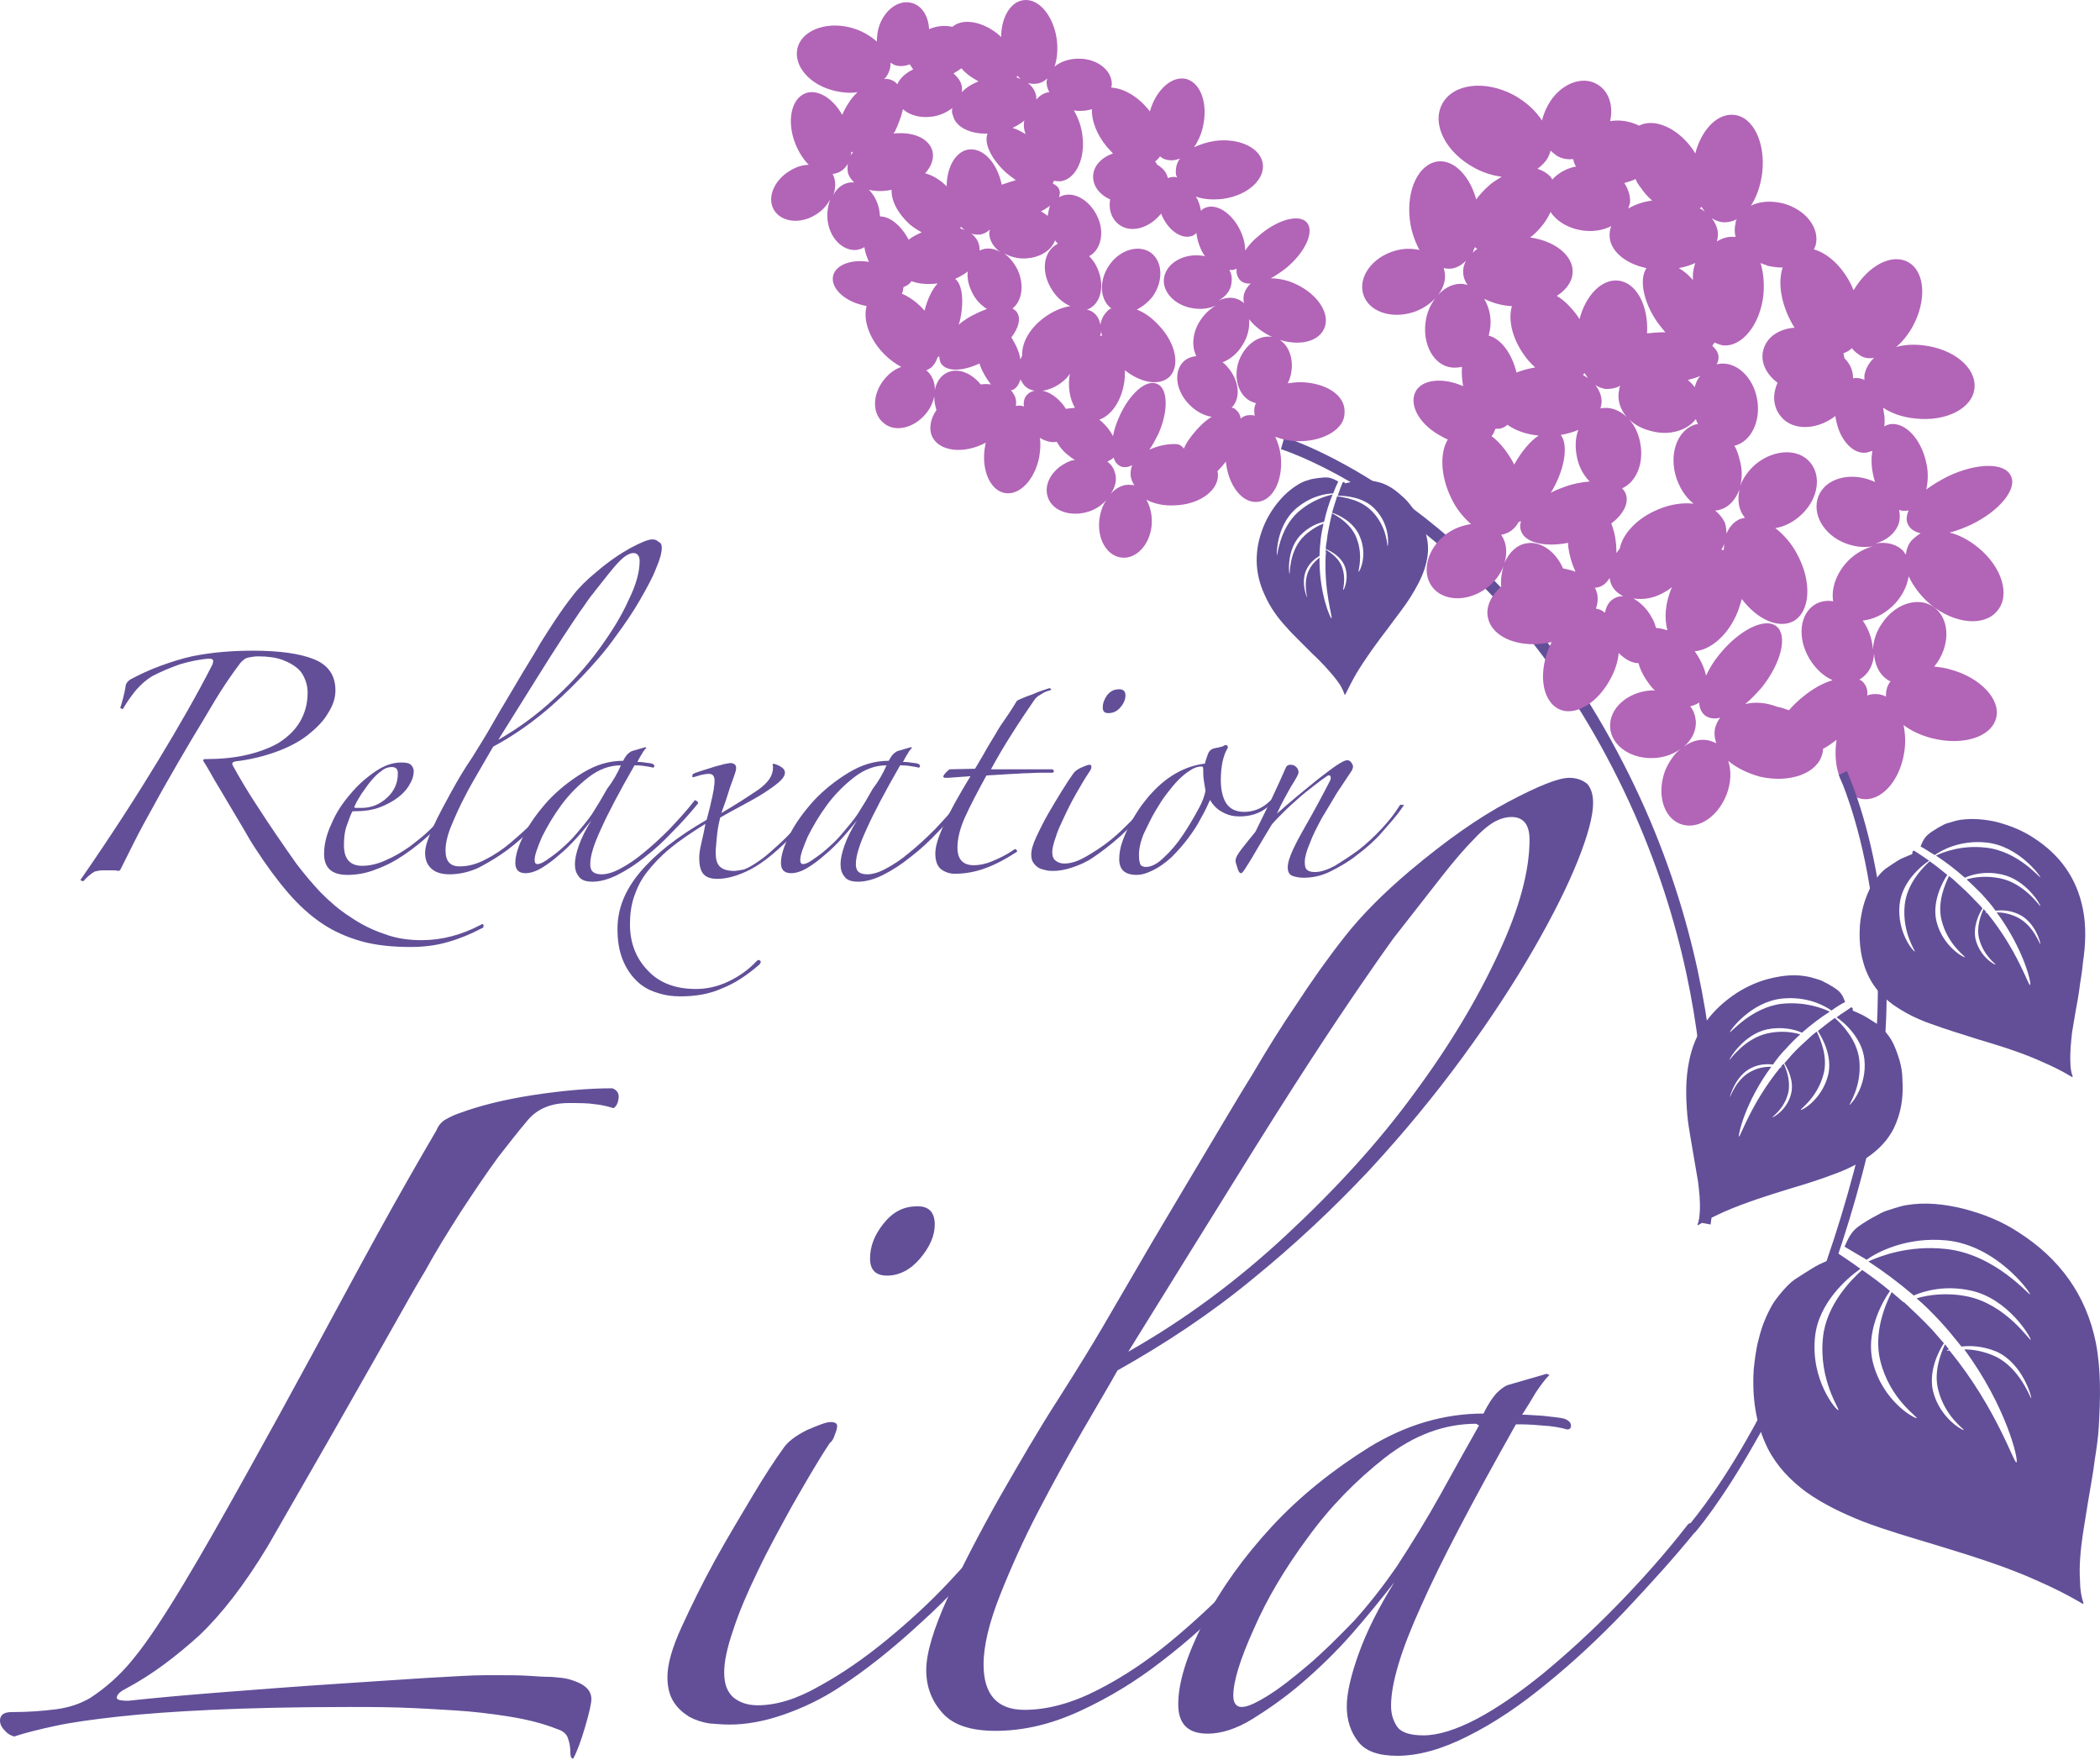 <svg width="74" height="62" viewBox="0 0 74 62" fill="none" xmlns="http://www.w3.org/2000/svg">
<path d="M60.278 43.145L59.858 43.065C59.878 42.985 61.238 35.306 56.618 26.666C52.018 18.026 45.218 15.846 45.138 15.826L45.258 15.406C45.338 15.426 47.038 15.966 49.358 17.606C51.478 19.106 54.538 21.866 56.978 26.466C61.678 35.245 60.278 43.065 60.278 43.145Z" fill="#624F98"/>
<path d="M21.619 39.045C21.419 38.985 21.199 38.925 20.959 38.905C20.719 38.865 20.399 38.865 20.039 38.865C19.419 38.865 18.939 39.065 18.599 39.465C18.259 39.865 17.919 40.305 17.559 40.765C17.119 41.365 16.679 42.025 16.219 42.725C15.759 43.445 15.339 44.125 14.979 44.785C14.639 45.345 14.259 46.025 13.819 46.805C13.38 47.585 12.899 48.425 12.4 49.305C11.9 50.185 11.4 51.065 10.88 51.965C10.36 52.865 9.88 53.705 9.42 54.505C8.62 55.825 7.82 56.865 7.02 57.624C6.2 58.364 5.36 59.005 4.46 59.484C4.26 59.584 4.14 59.684 4.12 59.785C4.08 59.885 4.22 59.925 4.52 59.925C5.44 59.825 6.56 59.724 7.84 59.624C9.12 59.525 10.4 59.425 11.64 59.344C12.88 59.264 13.999 59.184 14.979 59.124C15.979 59.065 16.659 59.025 17.059 59.025C17.219 59.025 17.439 59.025 17.699 59.025C17.999 59.025 18.299 59.025 18.599 59.044C18.899 59.065 19.179 59.084 19.439 59.084C19.699 59.105 19.899 59.124 20.039 59.164C20.559 59.304 20.839 59.525 20.839 59.864C20.839 60.025 20.759 60.364 20.619 60.844C20.479 61.324 20.339 61.704 20.199 61.964C20.139 61.964 20.099 61.904 20.099 61.764C20.099 61.604 20.079 61.424 20.019 61.264C19.979 61.104 19.839 60.984 19.639 60.924C19.139 60.724 18.579 60.584 17.959 60.484C17.339 60.384 16.679 60.304 16.019 60.264C15.36 60.224 14.72 60.184 14.079 60.164C13.46 60.144 12.86 60.144 12.3 60.144C10.38 60.144 8.78 60.184 7.46 60.244C6.16 60.304 5.06 60.384 4.16 60.484C3.26 60.584 2.54 60.684 1.98 60.804C1.42 60.924 0.92 61.044 0.5 61.184C0.36 61.144 0.26 61.084 0.16 60.964C0.04 60.844 0 60.724 0 60.624C0 60.424 0.14 60.324 0.4 60.324C1 60.324 1.52 60.284 1.98 60.224C2.44 60.164 2.84 60.025 3.18 59.825C3.7 59.484 4.22 59.044 4.7 58.444C5.18 57.864 5.76 56.985 6.46 55.825C7.16 54.665 7.88 53.385 8.66 51.985C9.44 50.585 10.22 49.165 11 47.725C11.78 46.285 12.54 44.865 13.3 43.485C14.059 42.105 14.759 40.885 15.38 39.825C15.44 39.665 15.559 39.525 15.699 39.445C15.839 39.365 15.999 39.285 16.179 39.225C16.879 38.965 17.739 38.745 18.779 38.585C19.819 38.425 20.759 38.345 21.579 38.345C21.739 38.405 21.819 38.525 21.799 38.685C21.779 38.865 21.719 38.985 21.619 39.045Z" fill="#624F98"/>
<path d="M35.159 54.245C34.359 55.285 33.459 56.265 32.439 57.185C31.419 58.125 30.479 58.865 29.619 59.425C28.959 59.864 28.279 60.184 27.579 60.425C26.879 60.664 26.259 60.764 25.699 60.764C25.499 60.764 25.259 60.745 24.999 60.724C24.739 60.684 24.499 60.605 24.279 60.484C24.059 60.344 23.879 60.184 23.739 59.965C23.599 59.745 23.519 59.465 23.519 59.085C23.519 58.645 23.679 58.065 24.019 57.325C24.359 56.585 24.739 55.805 25.179 55.005C25.619 54.205 26.079 53.445 26.519 52.705C26.959 51.965 27.319 51.425 27.579 51.065C27.739 50.805 28.039 50.585 28.439 50.385C28.859 50.205 29.119 50.105 29.259 50.105C29.419 50.105 29.499 50.145 29.499 50.245C29.499 50.305 29.479 50.405 29.419 50.545C29.379 50.685 29.319 50.785 29.239 50.845C28.799 51.505 28.379 52.245 27.919 53.045C27.479 53.845 27.059 54.605 26.699 55.365C26.339 56.105 26.039 56.805 25.839 57.425C25.619 58.065 25.519 58.545 25.519 58.925C25.519 59.325 25.619 59.605 25.839 59.804C26.059 59.984 26.339 60.084 26.699 60.084C27.359 60.084 28.079 59.864 28.879 59.405C29.679 58.965 30.459 58.425 31.239 57.785C32.019 57.145 32.739 56.485 33.399 55.785C34.059 55.085 34.579 54.485 34.939 53.985C35.099 53.825 35.199 53.785 35.219 53.865C35.259 53.965 35.219 54.085 35.159 54.245ZM32.939 43.145C32.939 43.545 32.759 43.945 32.419 44.345C32.079 44.745 31.679 44.945 31.259 44.945C30.859 44.945 30.659 44.745 30.659 44.345C30.659 43.905 30.819 43.505 31.139 43.105C31.459 42.705 31.839 42.505 32.299 42.505C32.719 42.485 32.939 42.705 32.939 43.145Z" fill="#624F98"/>
<path d="M56.138 28.286C56.138 28.746 55.958 29.426 55.598 30.326C55.238 31.226 54.718 32.266 54.038 33.446C53.358 34.626 52.538 35.886 51.558 37.225C50.578 38.565 49.478 39.905 48.238 41.245C46.998 42.565 45.638 43.845 44.138 45.065C42.658 46.285 41.059 47.345 39.379 48.285C39.079 48.825 38.659 49.525 38.139 50.425C37.619 51.325 37.099 52.265 36.579 53.265C36.059 54.265 35.619 55.245 35.239 56.205C34.859 57.165 34.659 57.985 34.659 58.645C34.659 59.705 35.139 60.245 36.099 60.245C36.919 60.245 37.779 60.005 38.679 59.545C39.579 59.085 40.419 58.525 41.239 57.845C42.038 57.185 42.819 56.465 43.519 55.725C44.238 54.985 44.838 54.305 45.338 53.705C45.578 53.465 45.698 53.405 45.738 53.525C45.778 53.645 45.718 53.765 45.598 53.905C44.998 54.645 44.298 55.425 43.498 56.245C42.678 57.085 41.839 57.845 40.919 58.545C40.019 59.245 39.059 59.825 38.059 60.285C37.059 60.745 36.079 60.985 35.079 60.985C34.219 60.985 33.599 60.785 33.219 60.365C32.839 59.945 32.639 59.445 32.639 58.845C32.639 58.245 32.899 57.385 33.399 56.285C33.919 55.165 34.519 54.005 35.219 52.765C35.919 51.545 36.599 50.365 37.299 49.285C37.999 48.185 38.499 47.365 38.839 46.785C39.399 45.825 39.979 44.825 40.599 43.765C41.219 42.725 41.819 41.705 42.419 40.705C43.019 39.705 43.578 38.745 44.138 37.845C44.678 36.925 45.178 36.126 45.658 35.425C46.218 34.566 46.798 33.745 47.398 32.986C47.998 32.226 48.758 31.466 49.678 30.686C50.938 29.626 52.098 28.806 53.158 28.246C54.218 27.686 54.918 27.406 55.298 27.406C55.558 27.406 55.778 27.486 55.938 27.626C56.058 27.766 56.138 27.986 56.138 28.286ZM53.898 29.586C53.898 29.046 53.678 28.786 53.258 28.786C53.098 28.786 52.918 28.826 52.718 28.926C52.518 29.026 52.258 29.226 51.958 29.546C51.638 29.866 51.258 30.306 50.818 30.866C50.378 31.426 49.798 32.166 49.098 33.066C48.838 33.426 48.458 33.965 47.978 34.666C47.498 35.365 46.878 36.285 46.138 37.425C45.398 38.565 44.498 39.985 43.459 41.665C42.419 43.345 41.179 45.325 39.759 47.625C41.739 46.505 43.599 45.125 45.338 43.505C47.078 41.885 48.578 40.245 49.818 38.545C51.078 36.845 52.058 35.206 52.798 33.605C53.538 32.026 53.898 30.686 53.898 29.586Z" fill="#624F98"/>
<path d="M59.758 53.945C58.998 54.885 58.158 55.804 57.258 56.764C56.358 57.705 55.438 58.564 54.498 59.324C53.578 60.084 52.658 60.704 51.738 61.164C50.838 61.624 49.998 61.864 49.238 61.864C48.578 61.864 48.118 61.704 47.858 61.364C47.598 61.024 47.458 60.624 47.458 60.124C47.458 59.664 47.598 59.044 47.878 58.264C48.158 57.484 48.578 56.645 49.138 55.745C48.698 56.304 48.218 56.904 47.658 57.544C47.098 58.184 46.518 58.744 45.918 59.264C45.318 59.784 44.718 60.204 44.139 60.564C43.559 60.924 43.019 61.084 42.559 61.084C41.858 61.084 41.519 60.744 41.519 60.044C41.519 59.284 41.819 58.324 42.419 57.145C43.019 55.984 43.819 54.865 44.818 53.785C45.818 52.705 46.978 51.785 48.258 50.985C49.538 50.205 50.878 49.805 52.278 49.805C52.438 49.465 52.598 49.245 52.718 49.105C52.858 48.965 52.978 48.865 53.118 48.805L54.498 48.405L54.598 48.445C54.438 48.605 54.278 48.825 54.118 49.065C53.978 49.305 53.818 49.565 53.638 49.845C53.798 49.845 54.058 49.865 54.378 49.885C54.718 49.925 54.958 49.945 55.118 49.985C55.278 50.045 55.358 50.125 55.358 50.225C55.358 50.325 55.318 50.365 55.218 50.365C55.018 50.305 54.718 50.245 54.318 50.225C53.918 50.185 53.618 50.185 53.418 50.185C51.898 52.885 50.778 55.005 50.078 56.584C49.358 58.164 49.018 59.324 49.018 60.104C49.018 60.404 49.098 60.644 49.238 60.844C49.378 61.044 49.698 61.144 50.158 61.144C50.678 61.144 51.318 60.944 52.038 60.564C52.758 60.184 53.538 59.644 54.378 58.964C55.198 58.284 56.058 57.505 56.938 56.605C57.818 55.705 58.658 54.765 59.438 53.765C59.498 53.665 59.578 53.645 59.638 53.685C59.718 53.785 59.758 53.845 59.758 53.945ZM52.018 50.165C50.898 50.165 49.818 50.565 48.798 51.365C47.778 52.165 46.858 53.105 46.078 54.185C45.278 55.264 44.638 56.344 44.178 57.404C43.699 58.464 43.459 59.244 43.459 59.744C43.459 60.004 43.559 60.144 43.758 60.144C43.959 60.144 44.258 60.004 44.678 59.744C45.098 59.484 45.558 59.124 46.098 58.664C46.618 58.224 47.158 57.684 47.718 57.105C48.258 56.505 48.758 55.864 49.238 55.165C49.758 54.365 50.278 53.525 50.778 52.625C51.278 51.725 51.718 50.925 52.118 50.225L52.018 50.165Z" fill="#624F98"/>
<path d="M4.34 24.966C4.32 24.986 4.3 24.986 4.28 24.966C4.26 24.966 4.24 24.946 4.24 24.926C4.28 24.826 4.3 24.726 4.34 24.586C4.38 24.446 4.4 24.326 4.42 24.226C4.42 24.106 4.48 24.006 4.62 23.926C4.92 23.766 5.26 23.606 5.64 23.466C6.02 23.326 6.4 23.206 6.76 23.126C7.44 22.986 8.16 22.926 8.92 22.926C9.84 22.926 10.56 23.026 11.06 23.226C11.56 23.426 11.82 23.786 11.82 24.326C11.82 24.586 11.74 24.846 11.56 25.126C11.4 25.406 11.16 25.646 10.86 25.886C10.56 26.126 10.18 26.326 9.74 26.486C9.3 26.646 8.82 26.766 8.3 26.826C8.2 26.846 8.16 26.886 8.2 26.966C8.42 27.366 8.72 27.886 9.12 28.486C9.52 29.106 9.96 29.746 10.44 30.426C10.7 30.766 10.98 31.106 11.3 31.446C11.62 31.766 11.96 32.066 12.34 32.306C12.72 32.566 13.12 32.766 13.54 32.906C13.96 33.066 14.399 33.126 14.86 33.126C15.559 33.126 16.259 32.946 16.939 32.586C16.999 32.546 17.039 32.546 17.039 32.626C17.039 32.666 17.019 32.706 16.979 32.706C16.599 32.906 16.22 33.066 15.8 33.186C15.399 33.306 14.96 33.366 14.479 33.366C13.82 33.366 13.24 33.306 12.74 33.166C12.24 33.026 11.78 32.826 11.36 32.546C10.94 32.266 10.54 31.906 10.16 31.466C9.78 31.026 9.38 30.486 8.98 29.866C8.86 29.686 8.72 29.446 8.56 29.166C8.4 28.886 8.22 28.606 8.06 28.326C7.88 28.026 7.72 27.746 7.56 27.486C7.4 27.206 7.28 26.986 7.16 26.806C7.16 26.766 7.18 26.746 7.22 26.746C7.74 26.746 8.22 26.706 8.66 26.606C9.1 26.506 9.48 26.366 9.8 26.186C10.12 25.986 10.38 25.746 10.56 25.446C10.74 25.146 10.84 24.806 10.84 24.406C10.84 24.266 10.82 24.126 10.76 23.966C10.7 23.806 10.62 23.666 10.48 23.546C10.34 23.426 10.16 23.326 9.94 23.246C9.72 23.166 9.44 23.126 9.1 23.126C8.98 23.126 8.86 23.146 8.76 23.166C8.64 23.186 8.56 23.266 8.48 23.346C8.36 23.506 8.18 23.746 7.94 24.106C7.7 24.466 7.46 24.866 7.18 25.346C6.9 25.806 6.6 26.306 6.3 26.826C6 27.346 5.7 27.866 5.44 28.346C5.16 28.846 4.92 29.286 4.72 29.686C4.52 30.086 4.36 30.406 4.24 30.646C4.22 30.666 4.2 30.686 4.16 30.686C4.1 30.666 4.04 30.666 3.98 30.666C3.92 30.666 3.86 30.666 3.8 30.666C3.74 30.666 3.68 30.666 3.6 30.666C3.52 30.666 3.44 30.686 3.34 30.706C3.2 30.786 3.06 30.906 2.94 31.046C2.92 31.046 2.9 31.046 2.86 31.026C2.84 31.006 2.82 31.006 2.86 30.966C3.94 29.406 4.84 28.006 5.58 26.786C6.32 25.566 6.96 24.446 7.48 23.426C7.52 23.326 7.52 23.266 7.5 23.246C7.48 23.226 7.44 23.206 7.38 23.206C7.04 23.226 6.68 23.306 6.34 23.406C6 23.526 5.66 23.666 5.36 23.826C5.16 23.946 4.98 24.106 4.8 24.306C4.62 24.526 4.48 24.726 4.34 24.966Z" fill="#624F98"/>
<path d="M15.86 28.626C15.659 28.866 15.419 29.126 15.159 29.386C14.88 29.646 14.579 29.886 14.259 30.106C13.94 30.326 13.6 30.506 13.26 30.626C12.92 30.766 12.58 30.826 12.24 30.826C11.7 30.826 11.42 30.586 11.42 30.086C11.42 29.766 11.5 29.406 11.68 29.026C11.84 28.646 12.06 28.306 12.34 27.986C12.6 27.666 12.9 27.406 13.22 27.186C13.54 26.966 13.839 26.866 14.139 26.866C14.3 26.866 14.419 26.886 14.479 26.946C14.54 27.006 14.579 27.086 14.579 27.166C14.579 27.306 14.54 27.466 14.44 27.626C14.36 27.786 14.22 27.946 14.04 28.086C13.86 28.226 13.639 28.346 13.38 28.446C13.12 28.546 12.8 28.586 12.42 28.586C12.36 28.686 12.3 28.866 12.22 29.086C12.14 29.306 12.12 29.546 12.12 29.786C12.12 30.266 12.34 30.506 12.76 30.506C13.02 30.506 13.3 30.446 13.6 30.306C13.88 30.186 14.159 30.026 14.44 29.826C14.7 29.626 14.96 29.426 15.18 29.206C15.399 28.986 15.6 28.766 15.739 28.566C15.759 28.546 15.78 28.546 15.819 28.546C15.839 28.566 15.86 28.586 15.86 28.626ZM14.02 27.246C14.02 27.086 13.94 27.026 13.8 27.026C13.68 27.026 13.559 27.066 13.44 27.166C13.319 27.246 13.2 27.366 13.08 27.506C12.96 27.646 12.86 27.806 12.74 27.966C12.64 28.126 12.54 28.286 12.48 28.446C12.5 28.466 12.54 28.466 12.6 28.466C12.66 28.466 12.7 28.466 12.74 28.466C13.08 28.466 13.38 28.346 13.639 28.106C13.899 27.866 14.02 27.586 14.02 27.246Z" fill="#624F98"/>
<path d="M23.319 19.306C23.319 19.466 23.259 19.706 23.119 20.026C22.999 20.346 22.799 20.706 22.559 21.126C22.319 21.546 22.019 21.986 21.679 22.446C21.339 22.926 20.939 23.386 20.499 23.846C20.059 24.306 19.579 24.766 19.059 25.186C18.539 25.606 17.979 25.986 17.38 26.306C17.279 26.486 17.119 26.746 16.939 27.066C16.759 27.386 16.559 27.706 16.38 28.066C16.2 28.406 16.04 28.766 15.899 29.106C15.759 29.446 15.7 29.726 15.7 29.966C15.7 30.346 15.86 30.526 16.2 30.526C16.5 30.526 16.799 30.446 17.099 30.286C17.419 30.126 17.72 29.926 17.999 29.686C18.279 29.446 18.559 29.206 18.799 28.946C19.059 28.686 19.259 28.446 19.439 28.246C19.519 28.166 19.559 28.146 19.579 28.186C19.599 28.226 19.579 28.266 19.519 28.326C19.319 28.586 19.059 28.866 18.779 29.146C18.499 29.446 18.199 29.706 17.88 29.946C17.559 30.186 17.22 30.386 16.88 30.566C16.54 30.726 16.18 30.806 15.839 30.806C15.54 30.806 15.319 30.726 15.18 30.586C15.04 30.446 14.98 30.266 14.98 30.046C14.98 29.826 15.08 29.546 15.259 29.146C15.44 28.746 15.659 28.346 15.899 27.906C16.14 27.466 16.38 27.066 16.64 26.686C16.88 26.306 17.059 26.006 17.18 25.806C17.38 25.466 17.579 25.106 17.799 24.746C18.019 24.386 18.219 24.026 18.439 23.666C18.659 23.306 18.859 22.986 19.039 22.666C19.239 22.346 19.419 22.066 19.579 21.826C19.779 21.526 19.979 21.246 20.199 20.966C20.399 20.706 20.679 20.426 20.999 20.166C21.439 19.786 21.859 19.506 22.219 19.306C22.599 19.106 22.839 19.006 22.979 19.006C23.079 19.006 23.139 19.026 23.199 19.086C23.299 19.126 23.319 19.206 23.319 19.306ZM22.539 19.766C22.539 19.586 22.459 19.486 22.319 19.486C22.259 19.486 22.199 19.506 22.119 19.546C22.039 19.586 21.959 19.646 21.839 19.766C21.719 19.886 21.599 20.026 21.439 20.226C21.279 20.426 21.079 20.686 20.839 20.986C20.739 21.106 20.619 21.306 20.439 21.546C20.279 21.786 20.059 22.106 19.799 22.506C19.539 22.906 19.219 23.406 18.859 23.986C18.499 24.566 18.059 25.266 17.559 26.066C18.259 25.666 18.919 25.186 19.519 24.626C20.139 24.066 20.659 23.486 21.099 22.886C21.539 22.286 21.899 21.706 22.139 21.166C22.419 20.606 22.539 20.146 22.539 19.766Z" fill="#624F98"/>
<path d="M24.599 28.306C24.339 28.626 24.039 28.966 23.719 29.286C23.399 29.626 23.079 29.926 22.739 30.186C22.419 30.446 22.079 30.666 21.759 30.826C21.439 30.986 21.139 31.066 20.879 31.066C20.639 31.066 20.479 31.006 20.399 30.886C20.299 30.766 20.259 30.626 20.259 30.446C20.259 30.286 20.299 30.066 20.399 29.786C20.499 29.506 20.639 29.226 20.839 28.906C20.679 29.106 20.519 29.306 20.319 29.526C20.119 29.746 19.919 29.946 19.699 30.126C19.499 30.306 19.279 30.466 19.079 30.586C18.879 30.706 18.679 30.766 18.519 30.766C18.279 30.766 18.159 30.646 18.159 30.406C18.159 30.146 18.259 29.806 18.479 29.386C18.679 28.986 18.979 28.586 19.319 28.206C19.679 27.826 20.079 27.506 20.539 27.226C20.999 26.946 21.459 26.806 21.959 26.806C22.019 26.686 22.079 26.606 22.119 26.566C22.159 26.526 22.219 26.486 22.259 26.466L22.739 26.326L22.779 26.346C22.719 26.406 22.659 26.486 22.619 26.566C22.559 26.646 22.519 26.746 22.459 26.846C22.519 26.846 22.599 26.846 22.719 26.866C22.839 26.886 22.919 26.886 22.979 26.906C23.039 26.926 23.059 26.966 23.059 26.986C23.059 27.026 23.039 27.046 22.999 27.046C22.939 27.026 22.819 27.006 22.679 26.986C22.539 26.966 22.439 26.966 22.359 26.966C21.819 27.906 21.419 28.666 21.179 29.206C20.919 29.766 20.799 30.166 20.799 30.446C20.799 30.546 20.819 30.646 20.879 30.706C20.939 30.766 21.039 30.806 21.199 30.806C21.379 30.806 21.599 30.746 21.859 30.606C22.119 30.466 22.399 30.286 22.679 30.046C22.979 29.806 23.279 29.526 23.579 29.226C23.879 28.906 24.179 28.586 24.459 28.226C24.479 28.186 24.499 28.186 24.519 28.206C24.599 28.246 24.599 28.266 24.599 28.306ZM21.879 26.966C21.479 26.966 21.099 27.106 20.739 27.386C20.379 27.666 20.059 27.986 19.779 28.366C19.499 28.746 19.279 29.126 19.099 29.486C18.939 29.866 18.839 30.126 18.839 30.306C18.839 30.406 18.879 30.446 18.939 30.446C18.999 30.446 19.119 30.406 19.259 30.306C19.399 30.206 19.579 30.086 19.759 29.926C19.939 29.766 20.139 29.586 20.319 29.366C20.499 29.146 20.699 28.926 20.859 28.686C21.039 28.406 21.219 28.106 21.399 27.786C21.599 27.526 21.759 27.246 21.879 26.966Z" fill="#624F98"/>
<path d="M28.039 29.326C27.439 29.946 26.919 30.386 26.459 30.626C25.999 30.866 25.599 30.966 25.279 30.966C25.039 30.966 24.879 30.906 24.779 30.786C24.679 30.666 24.639 30.466 24.639 30.226C24.639 30.106 24.659 29.926 24.719 29.686C24.779 29.446 24.819 29.226 24.859 29.026C24.379 29.326 23.959 29.606 23.619 29.886C23.279 30.166 23.019 30.446 22.799 30.726C22.579 31.006 22.439 31.306 22.339 31.606C22.239 31.906 22.199 32.226 22.199 32.566C22.199 33.206 22.399 33.746 22.819 34.186C23.219 34.626 23.799 34.846 24.519 34.846C24.899 34.846 25.279 34.766 25.659 34.586C26.039 34.406 26.379 34.166 26.659 33.866C26.699 33.826 26.739 33.806 26.779 33.846C26.819 33.866 26.819 33.926 26.759 33.986C26.319 34.366 25.899 34.646 25.439 34.826C24.999 35.026 24.499 35.106 23.979 35.106C23.679 35.106 23.399 35.066 23.119 34.966C22.859 34.886 22.619 34.746 22.419 34.546C22.219 34.346 22.059 34.106 21.939 33.806C21.819 33.506 21.759 33.146 21.759 32.726C21.759 32.026 22.019 31.366 22.559 30.726C23.099 30.086 23.859 29.486 24.899 28.886C24.939 28.766 24.959 28.646 24.999 28.506C25.039 28.366 25.059 28.226 25.099 28.086C25.119 27.946 25.159 27.826 25.159 27.726C25.179 27.626 25.179 27.546 25.179 27.506C25.179 27.346 25.119 27.266 24.979 27.266C24.879 27.266 24.799 27.286 24.699 27.306C24.619 27.326 24.519 27.366 24.419 27.386C24.399 27.366 24.379 27.366 24.399 27.326C24.399 27.306 24.419 27.286 24.419 27.266C24.519 27.226 24.619 27.186 24.759 27.146C24.879 27.106 25.019 27.066 25.139 27.026C25.259 26.986 25.379 26.966 25.499 26.926C25.619 26.906 25.679 26.886 25.739 26.886C25.859 26.886 25.939 26.946 25.939 27.046C25.939 27.086 25.939 27.126 25.919 27.186C25.899 27.246 25.879 27.326 25.839 27.426C25.799 27.546 25.739 27.686 25.679 27.886C25.619 28.086 25.539 28.326 25.419 28.646C25.939 28.346 26.359 28.066 26.719 27.826C27.079 27.566 27.239 27.326 27.239 27.046C27.239 27.006 27.239 26.966 27.219 26.946L27.259 26.906C27.319 26.926 27.399 26.946 27.499 27.006C27.599 27.066 27.659 27.126 27.659 27.226C27.659 27.326 27.579 27.446 27.439 27.566C27.299 27.686 27.099 27.826 26.879 27.966C26.659 28.106 26.399 28.246 26.139 28.386C25.879 28.526 25.619 28.666 25.379 28.806C25.319 29.046 25.279 29.266 25.259 29.506C25.239 29.746 25.219 29.926 25.219 30.026C25.219 30.266 25.259 30.426 25.359 30.526C25.459 30.626 25.619 30.686 25.879 30.686C25.939 30.686 26.039 30.666 26.159 30.646C26.279 30.626 26.419 30.546 26.579 30.446C26.739 30.346 26.939 30.206 27.139 30.026C27.339 29.846 27.599 29.626 27.879 29.326C27.899 29.306 27.939 29.286 27.959 29.306C28.039 29.286 28.039 29.306 28.039 29.326Z" fill="#624F98"/>
<path d="M33.959 28.306C33.699 28.626 33.399 28.966 33.079 29.286C32.759 29.626 32.439 29.926 32.099 30.186C31.779 30.446 31.439 30.666 31.119 30.826C30.799 30.986 30.499 31.066 30.239 31.066C29.999 31.066 29.839 31.006 29.759 30.886C29.659 30.766 29.619 30.626 29.619 30.446C29.619 30.286 29.659 30.066 29.759 29.786C29.859 29.506 29.999 29.226 30.199 28.906C30.039 29.106 29.879 29.306 29.679 29.526C29.479 29.746 29.279 29.946 29.059 30.126C28.859 30.306 28.639 30.466 28.439 30.586C28.239 30.706 28.039 30.766 27.879 30.766C27.639 30.766 27.519 30.646 27.519 30.406C27.519 30.146 27.619 29.806 27.839 29.386C28.039 28.986 28.339 28.586 28.679 28.206C29.039 27.826 29.439 27.506 29.899 27.226C30.359 26.946 30.819 26.806 31.319 26.806C31.379 26.686 31.439 26.606 31.479 26.566C31.519 26.526 31.579 26.486 31.619 26.466L32.099 26.326L32.139 26.346C32.079 26.406 32.019 26.486 31.979 26.566C31.919 26.646 31.879 26.746 31.819 26.846C31.879 26.846 31.959 26.846 32.079 26.866C32.199 26.886 32.279 26.886 32.339 26.906C32.399 26.926 32.419 26.966 32.419 26.986C32.419 27.026 32.399 27.046 32.359 27.046C32.299 27.026 32.179 27.006 32.039 26.986C31.899 26.966 31.799 26.966 31.719 26.966C31.179 27.906 30.779 28.666 30.539 29.206C30.279 29.766 30.159 30.166 30.159 30.446C30.159 30.546 30.179 30.646 30.239 30.706C30.299 30.766 30.399 30.806 30.559 30.806C30.739 30.806 30.959 30.746 31.219 30.606C31.479 30.466 31.759 30.286 32.039 30.046C32.339 29.806 32.639 29.526 32.939 29.226C33.239 28.906 33.539 28.586 33.819 28.226C33.839 28.186 33.859 28.186 33.879 28.206C33.959 28.246 33.959 28.266 33.959 28.306ZM31.239 26.966C30.839 26.966 30.459 27.106 30.099 27.386C29.739 27.666 29.419 27.986 29.139 28.366C28.859 28.746 28.639 29.126 28.459 29.486C28.299 29.866 28.199 30.126 28.199 30.306C28.199 30.406 28.239 30.446 28.299 30.446C28.359 30.446 28.479 30.406 28.619 30.306C28.759 30.206 28.939 30.086 29.119 29.926C29.299 29.766 29.499 29.586 29.679 29.366C29.859 29.146 30.059 28.926 30.219 28.686C30.399 28.406 30.579 28.106 30.759 27.786C30.959 27.526 31.119 27.246 31.239 26.966Z" fill="#624F98"/>
<path d="M36.999 24.326C36.899 24.346 36.799 24.386 36.679 24.466C36.559 24.526 36.479 24.606 36.419 24.706C36.159 25.086 35.899 25.466 35.639 25.886C35.379 26.286 35.139 26.706 34.919 27.106H37.079C37.119 27.126 37.139 27.146 37.139 27.166C37.139 27.186 37.119 27.206 37.099 27.226C36.999 27.226 36.859 27.226 36.679 27.226C36.499 27.226 36.279 27.246 36.059 27.246C35.839 27.266 35.619 27.266 35.379 27.286C35.139 27.306 34.939 27.306 34.759 27.326C34.439 27.906 34.179 28.406 33.999 28.806C33.819 29.206 33.739 29.566 33.739 29.866C33.739 30.286 33.939 30.486 34.319 30.486C34.499 30.486 34.719 30.446 34.959 30.346C35.199 30.246 35.459 30.126 35.719 29.946C35.759 29.906 35.779 29.906 35.819 29.946C35.859 29.986 35.839 30.026 35.779 30.046C35.379 30.306 35.019 30.486 34.679 30.606C34.339 30.726 33.999 30.786 33.639 30.786C33.459 30.786 33.299 30.726 33.159 30.626C33.019 30.506 32.959 30.326 32.959 30.066C32.959 29.826 33.059 29.486 33.279 29.026C33.479 28.566 33.799 28.006 34.199 27.346C34.059 27.366 33.879 27.366 33.679 27.386C33.479 27.406 33.359 27.406 33.319 27.406C33.259 27.406 33.239 27.386 33.239 27.346C33.279 27.266 33.359 27.186 33.459 27.106L34.359 27.086C34.459 26.906 34.579 26.726 34.699 26.506C34.819 26.286 34.959 26.066 35.079 25.866C35.199 25.646 35.339 25.446 35.479 25.246C35.619 25.046 35.739 24.846 35.839 24.686C35.959 24.626 36.139 24.546 36.379 24.466C36.599 24.366 36.799 24.306 36.979 24.246C36.999 24.246 37.019 24.266 37.039 24.286C37.079 24.266 37.059 24.286 36.999 24.326Z" fill="#624F98"/>
<path d="M40.459 28.406C40.179 28.766 39.859 29.106 39.499 29.446C39.139 29.766 38.799 30.026 38.499 30.226C38.259 30.386 38.019 30.486 37.779 30.566C37.539 30.646 37.319 30.686 37.119 30.686C37.059 30.686 36.959 30.686 36.879 30.666C36.779 30.646 36.699 30.626 36.619 30.586C36.539 30.546 36.479 30.486 36.419 30.406C36.359 30.326 36.339 30.226 36.339 30.106C36.339 29.946 36.399 29.746 36.519 29.486C36.639 29.226 36.779 28.946 36.939 28.666C37.099 28.386 37.259 28.126 37.419 27.866C37.579 27.606 37.699 27.426 37.799 27.286C37.859 27.186 37.959 27.106 38.099 27.046C38.239 26.986 38.339 26.946 38.379 26.946C38.439 26.946 38.459 26.966 38.459 27.006C38.459 27.026 38.459 27.066 38.439 27.106C38.419 27.146 38.399 27.186 38.379 27.206C38.219 27.446 38.079 27.686 37.919 27.966C37.759 28.246 37.619 28.526 37.499 28.786C37.379 29.046 37.259 29.286 37.199 29.506C37.119 29.726 37.079 29.906 37.079 30.026C37.079 30.166 37.119 30.266 37.199 30.326C37.279 30.386 37.379 30.426 37.499 30.426C37.739 30.426 37.979 30.346 38.259 30.186C38.539 30.026 38.819 29.846 39.099 29.626C39.379 29.406 39.619 29.166 39.859 28.926C40.099 28.686 40.279 28.466 40.399 28.306C40.459 28.246 40.499 28.226 40.499 28.266C40.479 28.306 40.479 28.346 40.459 28.406ZM39.659 24.506C39.659 24.646 39.599 24.786 39.479 24.926C39.359 25.066 39.219 25.126 39.059 25.126C38.919 25.126 38.859 25.066 38.859 24.926C38.859 24.766 38.919 24.626 39.019 24.486C39.139 24.346 39.259 24.286 39.439 24.286C39.599 24.286 39.659 24.366 39.659 24.506Z" fill="#624F98"/>
<path d="M45.378 27.726C45.178 27.986 44.938 28.226 44.658 28.446C44.379 28.666 44.059 28.766 43.678 28.766C43.478 28.766 43.279 28.726 43.099 28.626C42.898 28.526 42.758 28.386 42.639 28.186C42.559 28.366 42.459 28.586 42.319 28.826C42.199 29.066 42.039 29.306 41.859 29.546C41.679 29.786 41.479 30.006 41.279 30.206C41.059 30.406 40.839 30.566 40.579 30.686C40.379 30.786 40.199 30.826 40.059 30.826C39.639 30.826 39.439 30.646 39.439 30.266C39.439 30.066 39.479 29.846 39.559 29.626C39.639 29.406 39.739 29.186 39.839 28.986C39.959 28.786 40.079 28.586 40.219 28.386C40.359 28.206 40.479 28.046 40.599 27.926C40.839 27.666 41.119 27.426 41.439 27.246C41.759 27.066 42.099 26.946 42.459 26.906C42.479 26.806 42.519 26.706 42.559 26.586C42.599 26.466 42.678 26.386 42.798 26.366C42.858 26.346 42.919 26.346 42.978 26.326C43.038 26.306 43.099 26.306 43.139 26.266C43.178 26.246 43.218 26.246 43.239 26.266C43.258 26.286 43.279 26.306 43.258 26.366C43.178 26.486 43.118 26.666 43.078 26.846C43.038 27.046 43.019 27.266 43.019 27.486C43.019 27.806 43.078 28.086 43.199 28.286C43.319 28.486 43.538 28.606 43.839 28.606C44.139 28.606 44.419 28.506 44.658 28.306C44.898 28.106 45.099 27.886 45.279 27.666C45.298 27.606 45.339 27.586 45.398 27.606C45.418 27.646 45.418 27.686 45.378 27.726ZM42.479 27.846C42.459 27.746 42.439 27.626 42.419 27.486C42.399 27.346 42.399 27.206 42.399 27.086C42.399 27.026 42.379 27.006 42.339 27.006C42.219 27.006 42.079 27.046 41.939 27.146C41.799 27.226 41.659 27.346 41.519 27.486C41.379 27.626 41.239 27.806 41.099 27.986C40.959 28.166 40.839 28.366 40.719 28.566C40.559 28.826 40.439 29.106 40.299 29.386C40.179 29.686 40.119 29.966 40.139 30.226C40.139 30.306 40.159 30.386 40.179 30.446C40.199 30.506 40.279 30.546 40.379 30.546C40.579 30.546 40.799 30.426 41.019 30.206C41.259 29.986 41.479 29.726 41.679 29.426C41.879 29.126 42.059 28.826 42.219 28.526C42.379 28.246 42.459 28.006 42.479 27.846Z" fill="#624F98"/>
<path d="M49.418 28.446C49.218 28.746 48.958 29.026 48.698 29.326C48.438 29.626 48.138 29.886 47.818 30.126C47.518 30.366 47.198 30.546 46.878 30.706C46.558 30.866 46.238 30.926 45.938 30.926C45.798 30.926 45.678 30.906 45.558 30.866C45.438 30.826 45.378 30.726 45.378 30.566C45.378 30.406 45.438 30.206 45.558 29.946C45.678 29.686 45.818 29.426 45.978 29.146C46.138 28.866 46.298 28.586 46.458 28.286C46.618 27.986 46.758 27.726 46.878 27.486C46.898 27.426 46.898 27.386 46.878 27.346C46.858 27.306 46.818 27.306 46.758 27.346C46.638 27.426 46.478 27.546 46.298 27.686C46.118 27.826 45.938 27.966 45.758 28.126C45.578 28.286 45.398 28.446 45.239 28.606C45.078 28.766 44.938 28.906 44.819 29.046C44.639 29.346 44.478 29.606 44.339 29.846C44.199 30.086 44.038 30.366 43.839 30.666C43.798 30.726 43.758 30.766 43.739 30.766C43.678 30.766 43.639 30.706 43.599 30.566C43.559 30.446 43.538 30.366 43.538 30.326C43.538 30.226 43.618 30.086 43.758 29.906C43.898 29.726 44.059 29.526 44.239 29.306C44.419 28.926 44.618 28.546 44.819 28.126C45.019 27.706 45.178 27.346 45.319 27.026C45.358 26.966 45.398 26.946 45.478 26.946C45.558 26.946 45.618 26.966 45.678 27.026C45.738 27.086 45.758 27.146 45.758 27.226C45.758 27.266 45.678 27.426 45.498 27.706C45.339 27.986 45.158 28.306 44.998 28.666C45.218 28.466 45.458 28.266 45.718 28.046C45.978 27.826 46.238 27.626 46.478 27.426C46.718 27.246 46.918 27.086 47.098 26.966C47.278 26.846 47.398 26.786 47.478 26.786C47.518 26.786 47.578 26.806 47.618 26.866C47.658 26.926 47.678 26.966 47.678 27.006C47.678 27.046 47.658 27.126 47.598 27.206C47.478 27.386 47.318 27.626 47.118 27.926C46.938 28.226 46.758 28.526 46.578 28.826C46.418 29.126 46.258 29.426 46.158 29.706C46.038 29.986 45.978 30.206 45.978 30.366C45.978 30.506 45.998 30.606 46.058 30.646C46.118 30.706 46.218 30.726 46.338 30.726C46.538 30.726 46.778 30.646 47.038 30.506C47.298 30.346 47.578 30.166 47.878 29.946C48.158 29.726 48.438 29.466 48.698 29.186C48.958 28.906 49.158 28.646 49.318 28.386C49.338 28.346 49.378 28.346 49.418 28.366C49.498 28.326 49.478 28.366 49.418 28.446Z" fill="#624F98"/>
<path d="M69.698 19.286C69.378 19.026 69.038 18.846 68.698 18.766C68.938 18.706 69.198 18.606 69.458 18.486C70.457 18.006 71.097 17.226 70.858 16.766C70.638 16.286 69.638 16.306 68.638 16.786C68.358 16.926 68.098 17.086 67.878 17.246C67.938 16.966 67.958 16.646 67.878 16.306C67.698 15.466 67.138 14.866 66.598 14.946C66.518 14.966 66.458 14.986 66.398 15.026C66.418 14.866 66.418 14.686 66.378 14.506C66.378 14.466 66.358 14.406 66.358 14.366C66.658 14.566 67.058 14.706 67.498 14.746C68.578 14.866 69.518 14.386 69.578 13.666C69.638 12.947 68.838 12.287 67.758 12.166C67.418 12.127 67.098 12.146 66.818 12.226C67.038 12.046 67.238 11.787 67.398 11.507C67.898 10.586 67.838 9.587 67.258 9.247C66.678 8.907 65.838 9.347 65.318 10.227C65.298 10.187 65.278 10.147 65.258 10.087C64.938 9.407 64.418 8.927 63.918 8.787C63.938 8.747 63.958 8.687 63.978 8.647C64.138 8.047 63.638 7.387 62.838 7.167C62.418 7.067 62.018 7.087 61.698 7.247C61.898 6.947 62.038 6.547 62.098 6.087C62.218 5.027 61.778 4.107 61.098 4.047C60.518 3.987 59.958 4.567 59.738 5.407C59.718 5.367 59.698 5.347 59.678 5.307C59.138 4.507 58.298 4.147 57.758 4.427C57.478 4.287 57.118 4.207 56.738 4.267C56.858 3.727 56.698 3.207 56.278 2.967C55.738 2.647 54.958 2.967 54.558 3.687C54.458 3.867 54.378 4.067 54.338 4.247C54.118 3.907 53.778 3.587 53.338 3.347C52.318 2.807 51.198 2.947 50.818 3.667C50.438 4.387 50.958 5.387 51.978 5.927C52.278 6.087 52.598 6.187 52.918 6.227C52.758 6.327 52.578 6.427 52.438 6.567C52.278 6.707 52.138 6.867 52.018 7.027C51.798 6.207 51.238 5.627 50.678 5.687C49.998 5.767 49.558 6.667 49.678 7.727C49.718 8.127 49.858 8.507 50.018 8.807C49.738 8.747 49.438 8.747 49.118 8.847C48.338 9.087 47.858 9.767 48.038 10.367C48.218 10.966 48.998 11.246 49.778 11.007C50.098 10.906 50.378 10.726 50.578 10.507C50.418 10.726 50.278 11.007 50.238 11.326C50.118 12.127 50.518 12.867 51.138 12.947C51.258 12.966 51.398 12.947 51.518 12.927C51.498 13.146 51.518 13.366 51.558 13.606C50.838 13.286 50.098 13.366 49.878 13.806C49.638 14.286 50.038 14.986 50.818 15.386C50.878 15.426 50.938 15.446 51.018 15.486C50.738 15.946 50.758 16.746 51.118 17.506C51.298 17.906 51.558 18.226 51.838 18.466C51.558 18.506 51.258 18.606 50.978 18.806C50.298 19.306 50.078 20.146 50.458 20.666C50.838 21.186 51.698 21.226 52.378 20.726C52.658 20.526 52.858 20.246 52.978 19.966C52.918 20.166 52.878 20.406 52.898 20.666C52.538 20.986 52.338 21.406 52.438 21.786C52.598 22.486 53.598 22.866 54.658 22.626H54.678C54.658 22.646 54.658 22.686 54.638 22.706C54.198 23.646 54.318 24.646 54.898 24.966C55.478 25.286 56.338 24.766 56.798 23.826C56.938 23.546 57.018 23.266 57.038 23.006C57.258 23.226 57.498 23.366 57.738 23.366C57.798 23.606 57.938 23.866 58.118 24.106C58.178 24.186 58.238 24.266 58.318 24.326C58.278 24.326 58.218 24.326 58.178 24.326C57.338 24.386 56.698 24.966 56.738 25.626C56.778 26.286 57.498 26.766 58.318 26.706C58.658 26.686 58.978 26.566 59.218 26.386C58.998 26.566 58.818 26.826 58.678 27.146C58.378 27.946 58.598 28.786 59.198 29.026C59.798 29.266 60.518 28.806 60.838 28.006C60.998 27.586 61.018 27.166 60.898 26.806C61.178 27.046 61.578 27.246 62.018 27.366C63.078 27.606 64.058 27.246 64.218 26.546C64.238 26.486 64.238 26.426 64.238 26.386C64.398 26.306 64.558 26.186 64.718 26.066C64.558 27.086 64.938 28.026 65.598 28.146C66.258 28.266 66.938 27.546 67.098 26.526C67.158 26.186 67.138 25.846 67.078 25.546C67.338 25.746 67.678 25.906 68.058 26.006C69.138 26.286 70.158 25.986 70.338 25.306C70.517 24.646 69.778 23.866 68.718 23.586C68.518 23.526 68.338 23.506 68.158 23.486C68.198 23.426 68.238 23.386 68.278 23.326C68.738 22.626 68.678 21.766 68.138 21.386C67.598 21.006 66.778 21.266 66.318 21.966C66.118 22.246 66.018 22.566 65.998 22.886C65.978 22.606 65.898 22.286 65.718 21.986C65.698 21.946 65.658 21.906 65.638 21.866C65.998 21.826 66.358 21.666 66.678 21.366C66.998 21.066 67.198 20.686 67.258 20.306C67.418 20.646 67.678 21.006 68.038 21.306C68.878 21.986 69.918 22.086 70.377 21.526C70.858 20.966 70.537 19.966 69.698 19.286ZM66.038 12.607C65.858 12.787 65.738 12.986 65.698 13.226C65.698 13.286 65.698 13.326 65.698 13.386C65.578 13.326 65.458 13.306 65.318 13.326H65.298C65.298 13.127 65.238 12.927 65.118 12.767C65.078 12.707 65.038 12.666 64.998 12.627C64.978 12.566 64.978 12.507 64.958 12.447C64.998 12.427 65.018 12.427 65.058 12.406C65.138 12.367 65.198 12.326 65.258 12.267C65.318 12.347 65.398 12.427 65.498 12.486C65.638 12.607 65.838 12.646 66.038 12.607ZM51.978 8.707C51.998 8.727 52.018 8.747 52.058 8.767C51.998 8.807 51.938 8.867 51.898 8.907C51.918 8.847 51.938 8.767 51.978 8.707ZM55.838 13.146C55.878 13.207 55.918 13.266 55.958 13.326C55.898 13.286 55.838 13.246 55.778 13.207C55.798 13.187 55.818 13.166 55.838 13.146ZM59.718 13.646C59.658 13.546 59.558 13.466 59.478 13.386C59.638 13.346 59.778 13.306 59.918 13.246C59.818 13.346 59.758 13.486 59.718 13.646ZM57.098 13.586C57.078 13.626 57.058 13.666 57.058 13.726C56.978 14.046 57.078 14.406 57.318 14.686C57.058 14.446 56.738 14.326 56.418 14.386C56.418 14.386 56.418 14.386 56.398 14.386C56.418 14.306 56.438 14.226 56.438 14.146C56.438 13.946 56.358 13.746 56.218 13.566C56.338 13.646 56.458 13.686 56.578 13.706C56.758 13.706 56.938 13.686 57.098 13.586ZM52.298 10.527C52.578 10.666 52.898 10.767 53.278 10.787C53.138 11.246 53.278 11.886 53.678 12.466C53.798 12.646 53.938 12.806 54.098 12.947C53.858 12.986 53.638 13.046 53.438 13.127C53.278 12.447 52.878 11.927 52.458 11.826C52.478 11.767 52.478 11.707 52.498 11.646C52.578 11.226 52.478 10.826 52.298 10.527ZM52.558 15.366C52.598 15.326 52.618 15.286 52.638 15.246C52.658 15.206 52.678 15.146 52.698 15.106C52.738 15.106 52.778 15.106 52.838 15.106C52.938 15.086 53.038 15.046 53.118 14.966C53.398 15.166 53.778 15.306 54.218 15.346C53.918 15.546 53.618 15.906 53.358 16.366C53.138 15.946 52.858 15.586 52.558 15.366ZM54.738 17.206C55.158 16.446 55.258 15.646 54.998 15.326C55.218 15.286 55.438 15.226 55.618 15.146C55.518 15.406 55.498 15.726 55.558 16.046C55.618 16.426 55.798 16.746 56.018 16.966C55.738 16.986 55.418 17.046 55.098 17.166C54.938 17.226 54.778 17.286 54.638 17.366C54.698 17.286 54.718 17.246 54.738 17.206ZM56.938 19.106C56.918 18.866 56.858 18.646 56.778 18.446C57.198 18.126 57.398 17.746 57.298 17.426C57.278 17.346 57.218 17.266 57.158 17.206C57.658 16.986 57.938 16.326 57.798 15.606C57.738 15.266 57.598 14.986 57.398 14.766C57.598 14.966 57.858 15.106 58.178 15.186C58.818 15.366 59.458 15.166 59.758 14.766C59.778 14.826 59.798 14.886 59.838 14.946C59.818 14.946 59.798 14.946 59.778 14.946C59.158 15.106 58.818 15.886 59.038 16.726C59.158 17.166 59.398 17.526 59.678 17.746C59.298 17.706 58.858 17.766 58.438 17.946C57.698 18.246 57.178 18.806 57.078 19.326C57.038 19.386 56.998 19.426 56.958 19.486C56.958 19.386 56.958 19.246 56.938 19.106ZM58.718 20.826C58.798 20.786 58.858 20.726 58.918 20.686C58.678 21.226 58.638 21.786 58.758 22.206C58.618 22.166 58.478 22.126 58.358 22.126C58.318 22.006 58.278 21.866 58.198 21.746C58.038 21.446 57.798 21.226 57.558 21.086C57.938 21.146 58.338 21.066 58.718 20.826ZM60.658 19.366C60.698 19.306 60.738 19.226 60.758 19.166C60.758 19.246 60.738 19.326 60.738 19.386C60.718 19.386 60.678 19.366 60.658 19.366ZM61.238 18.326C61.058 18.426 60.918 18.606 60.838 18.806C60.838 18.666 60.818 18.526 60.778 18.406C60.698 18.246 60.578 18.106 60.438 17.986C60.478 17.986 60.538 17.986 60.578 17.966C60.918 17.886 61.158 17.606 61.298 17.246C61.218 17.606 61.258 17.966 61.478 18.226C61.478 18.226 61.478 18.226 61.478 18.246C61.378 18.266 61.298 18.286 61.238 18.326ZM58.638 11.707C58.438 11.707 58.238 11.726 58.038 11.746C58.098 10.767 57.658 9.947 57.018 9.887C56.438 9.827 55.878 10.406 55.658 11.246C55.638 11.207 55.618 11.187 55.598 11.146C55.378 10.847 55.138 10.586 54.858 10.427C55.198 10.207 55.418 9.907 55.418 9.567C55.418 8.987 54.778 8.487 53.918 8.367C53.938 8.347 53.978 8.327 53.998 8.307C54.298 8.047 54.518 7.747 54.638 7.467C54.858 7.807 55.298 8.067 55.818 8.127C56.178 8.167 56.498 8.107 56.778 7.967C56.738 8.067 56.718 8.167 56.718 8.287C56.718 8.827 57.258 9.287 58.018 9.447C57.758 9.827 57.898 10.627 58.398 11.347C58.498 11.486 58.598 11.607 58.698 11.726C58.678 11.707 58.658 11.707 58.638 11.707ZM57.798 6.587C57.918 6.767 58.058 6.927 58.218 7.067C57.898 7.107 57.618 7.207 57.378 7.347C57.398 7.287 57.418 7.207 57.438 7.147C57.458 6.907 57.378 6.667 57.238 6.447C57.378 6.407 57.518 6.367 57.638 6.307C57.658 6.387 57.718 6.487 57.798 6.587ZM59.658 9.867C59.498 9.687 59.338 9.547 59.158 9.447C59.378 9.407 59.558 9.347 59.738 9.267C59.678 9.447 59.638 9.647 59.658 9.867ZM59.898 7.347C59.918 7.327 59.938 7.307 59.958 7.287C59.998 7.347 60.038 7.407 60.078 7.467C60.018 7.407 59.958 7.367 59.898 7.347ZM61.198 7.727C61.178 7.767 61.158 7.807 61.158 7.867C61.118 8.027 61.118 8.187 61.158 8.347C61.138 8.347 61.138 8.347 61.118 8.347C60.898 8.327 60.698 8.387 60.498 8.507C60.518 8.427 60.538 8.347 60.538 8.267C60.538 8.067 60.458 7.867 60.318 7.687C60.438 7.767 60.558 7.807 60.678 7.827C60.858 7.847 61.038 7.807 61.198 7.727ZM55.438 5.607C55.458 5.707 55.478 5.787 55.538 5.867C55.198 5.927 54.898 6.107 54.698 6.327C54.678 6.287 54.658 6.247 54.618 6.207C54.498 6.087 54.358 6.007 54.178 5.947C54.318 5.847 54.458 5.707 54.538 5.567C54.578 5.487 54.618 5.407 54.638 5.307C54.698 5.367 54.778 5.427 54.858 5.487C55.018 5.587 55.218 5.627 55.438 5.607ZM50.678 10.386C50.898 10.107 50.978 9.767 50.878 9.467C50.878 9.467 50.878 9.467 50.878 9.447C50.958 9.467 51.038 9.467 51.118 9.467C51.318 9.447 51.498 9.347 51.658 9.187C51.598 9.307 51.558 9.427 51.558 9.567C51.558 9.747 51.618 9.907 51.718 10.047C51.678 10.027 51.638 10.027 51.578 10.007C51.258 9.967 50.938 10.107 50.678 10.386ZM52.898 18.846C52.878 18.846 52.878 18.826 52.898 18.846C52.978 18.826 53.058 18.806 53.138 18.766C53.298 18.686 53.418 18.566 53.518 18.386C53.538 18.386 53.578 18.366 53.598 18.366C53.558 18.486 53.558 18.606 53.598 18.706C53.738 19.126 54.438 19.286 55.258 19.126C55.258 19.166 55.258 19.186 55.258 19.226C55.298 19.566 55.398 19.886 55.518 20.146C55.378 20.086 55.238 20.066 55.078 20.026C54.818 19.426 54.278 19.046 53.778 19.146C53.438 19.206 53.178 19.466 53.018 19.826C53.118 19.486 53.098 19.126 52.898 18.846ZM56.238 21.446C56.298 21.266 56.318 21.086 56.278 20.906C56.258 20.846 56.238 20.766 56.198 20.706C56.218 20.706 56.238 20.706 56.238 20.706C56.438 20.686 56.598 20.566 56.718 20.366C56.738 20.466 56.758 20.566 56.818 20.666C56.898 20.806 57.038 20.926 57.198 21.006C57.078 21.006 56.978 21.026 56.878 21.086C56.698 21.186 56.598 21.366 56.558 21.586C56.538 21.586 56.538 21.566 56.518 21.566C56.438 21.486 56.338 21.466 56.238 21.446ZM60.338 26.126C60.018 26.006 59.658 26.066 59.338 26.306C59.618 26.066 59.778 25.746 59.758 25.406C59.738 25.206 59.678 25.026 59.558 24.886C59.658 24.866 59.758 24.826 59.858 24.766C59.858 24.766 59.858 24.766 59.878 24.746C59.878 24.946 59.958 25.106 60.078 25.206C60.218 25.306 60.398 25.346 60.618 25.286C60.538 25.386 60.478 25.506 60.438 25.646C60.398 25.826 60.418 26.006 60.478 26.186C60.418 26.166 60.378 26.146 60.338 26.126ZM61.498 24.806C61.698 24.646 61.878 24.446 62.078 24.226C62.778 23.346 62.998 22.386 62.598 22.066C62.198 21.746 61.298 22.186 60.598 23.046C60.398 23.286 60.238 23.546 60.118 23.806C60.058 23.526 59.918 23.226 59.718 22.946C60.238 22.906 60.818 22.446 61.158 21.726C61.258 21.526 61.318 21.306 61.378 21.106C61.918 21.826 62.678 22.166 63.198 21.886C63.798 21.546 63.858 20.486 63.318 19.506C63.118 19.126 62.838 18.826 62.558 18.606C62.838 18.566 63.138 18.426 63.398 18.206C64.038 17.666 64.218 16.826 63.798 16.306C63.378 15.786 62.518 15.826 61.878 16.346C61.618 16.566 61.418 16.846 61.318 17.126C61.398 16.846 61.398 16.526 61.298 16.186C61.258 16.006 61.198 15.846 61.118 15.706C61.698 15.566 62.058 14.846 61.918 14.066C61.778 13.266 61.158 12.707 60.538 12.826C60.518 12.826 60.498 12.826 60.478 12.847C60.538 12.767 60.558 12.687 60.558 12.586C60.558 12.447 60.478 12.306 60.338 12.187C60.358 12.146 60.398 12.107 60.418 12.066C60.498 12.107 60.598 12.146 60.698 12.166C61.378 12.246 62.018 11.447 62.138 10.406C62.178 9.987 62.138 9.587 62.038 9.267C62.118 9.307 62.218 9.327 62.298 9.367C62.478 9.407 62.658 9.427 62.818 9.427C62.658 9.907 62.738 10.546 63.038 11.187C63.098 11.306 63.158 11.427 63.238 11.546C62.698 11.586 62.258 11.867 62.138 12.326C62.018 12.746 62.238 13.187 62.638 13.486C62.458 13.886 62.478 14.306 62.718 14.626C63.098 15.166 63.958 15.186 64.638 14.686C64.658 14.666 64.678 14.666 64.678 14.646C64.678 14.686 64.678 14.726 64.698 14.786C64.818 15.486 65.298 16.026 65.778 15.946C65.858 15.926 65.918 15.906 65.978 15.886C65.938 16.126 65.938 16.406 65.998 16.686C66.018 16.786 66.038 16.886 66.078 16.986C66.038 16.966 65.998 16.946 65.938 16.926C65.158 16.626 64.318 16.866 64.078 17.486C63.838 18.106 64.258 18.846 65.038 19.146C65.358 19.266 65.698 19.306 65.998 19.246C65.718 19.326 65.438 19.466 65.178 19.706C64.718 20.146 64.518 20.726 64.598 21.186C64.378 21.146 64.158 21.186 63.978 21.286C63.418 21.606 63.318 22.466 63.758 23.206C63.978 23.566 64.258 23.826 64.578 23.966C64.238 24.066 63.878 24.266 63.538 24.546C63.358 24.686 63.178 24.866 63.038 25.026C62.918 24.986 62.778 24.926 62.638 24.906C62.218 24.746 61.838 24.726 61.498 24.806ZM66.038 23.026C66.058 23.386 66.198 23.726 66.478 23.926C66.518 23.966 66.578 23.986 66.618 24.006C66.558 24.086 66.498 24.186 66.478 24.306C66.458 24.386 66.458 24.466 66.458 24.546C66.398 24.506 66.318 24.486 66.238 24.466C66.098 24.446 65.938 24.446 65.798 24.506C65.818 24.326 65.778 24.186 65.678 24.066C65.638 24.006 65.578 23.966 65.518 23.946C65.858 23.746 66.018 23.406 66.038 23.026ZM67.358 19.046C67.238 19.186 67.178 19.366 67.158 19.546C67.138 19.506 67.098 19.466 67.078 19.426C66.838 19.166 66.478 19.086 66.098 19.146C66.458 19.046 66.738 18.826 66.878 18.526C66.958 18.346 66.958 18.146 66.918 17.966C67.018 18.006 67.138 18.006 67.238 17.986H67.258C67.178 18.166 67.158 18.346 67.238 18.486C67.318 18.646 67.478 18.746 67.678 18.786C67.558 18.866 67.458 18.946 67.358 19.046Z" fill="#B264B7"/>
<path d="M45.838 13.466C45.678 13.466 45.518 13.486 45.378 13.507C45.398 13.466 45.418 13.406 45.438 13.367C45.658 12.746 45.438 12.086 44.958 11.906C44.458 11.726 43.898 12.086 43.658 12.707C43.438 13.326 43.658 13.986 44.138 14.166C44.178 14.187 44.218 14.187 44.258 14.206C44.218 14.286 44.198 14.366 44.198 14.466C44.198 14.526 44.198 14.586 44.218 14.646C44.158 14.626 44.098 14.626 44.038 14.626C43.918 14.626 43.818 14.666 43.718 14.746C43.698 14.606 43.638 14.506 43.538 14.426C43.498 14.386 43.458 14.366 43.398 14.366C43.758 14.007 43.658 13.326 43.178 12.847C43.158 12.826 43.118 12.787 43.078 12.767C43.338 12.666 43.598 12.466 43.778 12.166C43.978 11.867 44.038 11.527 44.018 11.247C44.198 11.486 44.478 11.707 44.818 11.867C45.598 12.226 46.418 12.107 46.658 11.586C46.898 11.067 46.438 10.367 45.658 10.007C45.358 9.867 45.058 9.807 44.778 9.807C44.958 9.707 45.138 9.587 45.318 9.447C45.998 8.887 46.318 8.167 46.058 7.847C45.798 7.527 45.018 7.727 44.358 8.307C44.158 8.467 43.998 8.647 43.878 8.827C43.878 8.607 43.818 8.347 43.698 8.107C43.398 7.487 42.839 7.147 42.459 7.327C42.398 7.347 42.358 7.387 42.319 7.427C42.298 7.287 42.258 7.167 42.199 7.027C42.178 6.987 42.158 6.967 42.139 6.927C42.419 7.027 42.739 7.047 43.098 7.007C43.958 6.887 44.578 6.327 44.498 5.767C44.418 5.207 43.658 4.847 42.798 4.967C42.538 5.007 42.298 5.087 42.078 5.187C42.199 5.007 42.319 4.767 42.379 4.507C42.578 3.707 42.339 2.947 41.819 2.787C41.319 2.647 40.739 3.147 40.519 3.927C40.498 3.887 40.478 3.867 40.438 3.827C40.059 3.367 39.559 3.107 39.159 3.087C39.159 3.047 39.179 3.007 39.179 2.967C39.179 2.467 38.659 2.067 38.019 2.067C37.679 2.067 37.379 2.167 37.159 2.347C37.259 2.067 37.279 1.727 37.239 1.387C37.119 0.547 36.599 -0.073 36.059 0.007C35.599 0.067 35.279 0.627 35.279 1.307C35.259 1.287 35.239 1.267 35.219 1.247C34.639 0.747 33.919 0.627 33.559 0.947C33.319 0.887 33.019 0.907 32.739 1.027C32.719 0.587 32.499 0.207 32.139 0.107C31.659 -0.033 31.139 0.367 30.959 0.987C30.919 1.147 30.899 1.307 30.899 1.467C30.659 1.247 30.339 1.067 29.959 0.967C29.079 0.747 28.239 1.087 28.099 1.707C27.959 2.327 28.539 3.007 29.439 3.207C29.699 3.267 29.979 3.287 30.219 3.247C30.119 3.347 29.999 3.467 29.919 3.607C29.819 3.747 29.739 3.907 29.679 4.047C29.339 3.447 28.799 3.127 28.379 3.287C27.879 3.487 27.719 4.267 28.019 5.047C28.139 5.347 28.299 5.607 28.499 5.807C28.279 5.807 28.039 5.887 27.819 6.027C27.259 6.367 27.019 6.987 27.279 7.407C27.539 7.827 28.199 7.907 28.739 7.567C28.979 7.427 29.139 7.227 29.259 7.027C29.179 7.227 29.139 7.467 29.159 7.727C29.219 8.367 29.679 8.847 30.179 8.807C30.279 8.787 30.379 8.767 30.459 8.707C30.479 8.867 30.539 9.047 30.619 9.227C29.999 9.127 29.459 9.327 29.359 9.707C29.259 10.127 29.719 10.587 30.379 10.747C30.439 10.767 30.499 10.767 30.539 10.787C30.419 11.207 30.579 11.806 31.019 12.326C31.239 12.586 31.499 12.787 31.759 12.927C31.539 13.007 31.339 13.146 31.159 13.367C30.739 13.886 30.719 14.566 31.139 14.906C31.539 15.246 32.199 15.086 32.619 14.586C33.039 14.086 33.059 13.386 32.639 13.046C32.699 13.027 32.759 12.986 32.819 12.947C32.919 12.847 32.999 12.726 33.039 12.586C33.059 12.586 33.079 12.566 33.099 12.546C33.099 12.646 33.119 12.726 33.159 12.806C33.359 13.107 33.919 13.086 34.519 12.806C34.519 12.826 34.539 12.867 34.539 12.886C34.639 13.146 34.779 13.367 34.919 13.546C34.799 13.527 34.679 13.527 34.559 13.546C34.239 13.146 33.759 12.947 33.379 13.127C32.959 13.326 32.819 13.886 32.999 14.446C32.779 14.766 32.719 15.126 32.859 15.406C33.119 15.906 33.959 16.006 34.719 15.606C34.719 15.606 34.719 15.606 34.739 15.606C34.739 15.626 34.719 15.646 34.719 15.686C34.559 16.486 34.859 17.246 35.379 17.366C35.899 17.486 36.459 16.926 36.619 16.106C36.659 15.866 36.679 15.626 36.639 15.426C36.839 15.546 37.059 15.606 37.239 15.566C37.339 15.746 37.479 15.926 37.679 16.066C37.739 16.126 37.819 16.166 37.879 16.206C37.839 16.206 37.799 16.226 37.759 16.226C37.139 16.446 36.759 17.006 36.919 17.506C37.079 18.006 37.719 18.226 38.359 18.026C38.619 17.946 38.839 17.786 38.999 17.606C38.859 17.786 38.779 18.026 38.739 18.306C38.659 18.986 38.999 19.586 39.519 19.646C40.019 19.706 40.498 19.226 40.578 18.546C40.618 18.186 40.538 17.866 40.398 17.606C40.658 17.746 40.998 17.826 41.379 17.806C42.239 17.786 42.918 17.306 42.918 16.746C42.918 16.706 42.918 16.666 42.898 16.606C42.998 16.506 43.098 16.386 43.198 16.266C43.278 17.086 43.758 17.726 44.298 17.686C44.838 17.646 45.198 16.966 45.138 16.146C45.118 15.866 45.038 15.606 44.938 15.386C45.178 15.486 45.478 15.546 45.778 15.546C46.658 15.546 47.378 15.106 47.378 14.566C47.438 13.927 46.718 13.486 45.838 13.466ZM43.578 9.467C43.558 9.627 43.598 9.747 43.678 9.847C43.758 9.947 43.898 10.007 44.078 9.987C43.998 10.047 43.938 10.147 43.878 10.247C43.818 10.387 43.798 10.527 43.838 10.687C43.818 10.667 43.778 10.627 43.738 10.607C43.498 10.447 43.218 10.467 42.938 10.587C43.198 10.447 43.378 10.227 43.398 9.947C43.418 9.787 43.398 9.647 43.318 9.507C43.398 9.527 43.498 9.507 43.578 9.467ZM41.578 5.587C41.459 5.747 41.419 5.947 41.438 6.127C41.438 6.167 41.459 6.207 41.478 6.247C41.379 6.227 41.279 6.227 41.178 6.267C41.178 6.267 41.158 6.267 41.158 6.287C41.118 6.127 41.038 5.987 40.898 5.887C40.858 5.847 40.819 5.827 40.779 5.807C40.758 5.767 40.739 5.727 40.699 5.687C40.718 5.667 40.739 5.667 40.758 5.647C40.798 5.607 40.839 5.567 40.879 5.507C40.938 5.567 41.019 5.607 41.099 5.627C41.279 5.667 41.419 5.647 41.578 5.587ZM38.799 11.646C38.799 11.707 38.819 11.767 38.839 11.826C38.819 11.826 38.799 11.826 38.759 11.826C38.799 11.767 38.799 11.707 38.799 11.646ZM37.019 10.127C37.199 10.447 37.439 10.667 37.719 10.787C37.419 10.827 37.099 10.967 36.799 11.187C36.279 11.566 35.999 12.086 36.019 12.527C35.999 12.566 35.979 12.627 35.959 12.666C35.939 12.566 35.919 12.466 35.879 12.367C35.819 12.187 35.719 12.027 35.639 11.886C35.899 11.546 35.979 11.227 35.839 11.007C35.799 10.947 35.739 10.907 35.679 10.867C36.019 10.607 36.099 10.027 35.859 9.507C35.739 9.267 35.579 9.067 35.379 8.927C35.579 9.027 35.799 9.107 36.059 9.107C36.599 9.107 37.039 8.847 37.179 8.467C37.199 8.507 37.239 8.547 37.279 8.587C37.259 8.587 37.259 8.607 37.239 8.607C36.779 8.867 36.679 9.527 37.019 10.127ZM34.519 8.827C34.519 8.767 34.519 8.707 34.499 8.627C34.459 8.467 34.359 8.327 34.219 8.227C34.319 8.267 34.419 8.267 34.519 8.267C34.659 8.247 34.779 8.187 34.879 8.087C34.879 8.127 34.859 8.167 34.859 8.207C34.859 8.467 35.019 8.727 35.259 8.887C35.039 8.747 34.759 8.707 34.519 8.827C34.539 8.827 34.519 8.827 34.519 8.827ZM32.579 10.947C32.339 10.667 32.059 10.467 31.779 10.347C31.799 10.307 31.819 10.267 31.819 10.227C31.819 10.187 31.839 10.147 31.839 10.107C31.879 10.107 31.899 10.087 31.939 10.067C32.019 10.027 32.079 9.967 32.119 9.907C32.379 10.007 32.699 10.027 33.039 9.987C32.839 10.207 32.679 10.547 32.579 10.947ZM30.999 7.507C30.959 7.167 30.819 6.887 30.619 6.687C30.859 6.747 31.139 6.747 31.419 6.687C31.399 7.067 31.639 7.527 32.059 7.907C32.199 8.027 32.339 8.107 32.479 8.187C32.299 8.267 32.139 8.347 32.019 8.447C31.759 7.947 31.359 7.627 31.019 7.627C30.999 7.587 30.999 7.547 30.999 7.507ZM29.999 5.347C30.019 5.347 30.039 5.367 30.059 5.367C30.019 5.407 29.979 5.467 29.959 5.507C29.979 5.467 29.999 5.407 29.999 5.347ZM31.819 3.847C32.059 4.067 32.439 4.167 32.859 4.107C33.139 4.067 33.379 3.947 33.559 3.807C33.539 3.887 33.539 3.987 33.579 4.067C33.679 4.487 34.199 4.727 34.799 4.707C34.659 5.047 34.939 5.627 35.479 6.107C35.579 6.187 35.679 6.267 35.799 6.347C35.779 6.347 35.759 6.347 35.739 6.367C35.579 6.407 35.439 6.467 35.299 6.507C35.139 5.747 34.659 5.207 34.139 5.267C33.679 5.327 33.359 5.887 33.359 6.567C33.339 6.547 33.319 6.527 33.299 6.507C33.079 6.307 32.839 6.167 32.599 6.107C32.819 5.867 32.919 5.587 32.859 5.327C32.739 4.867 32.159 4.627 31.479 4.707C31.499 4.687 31.519 4.667 31.539 4.627C31.659 4.367 31.759 4.107 31.819 3.847ZM34.059 2.587C34.199 2.707 34.339 2.787 34.479 2.867C34.239 2.967 34.039 3.087 33.899 3.247C33.899 3.187 33.899 3.127 33.899 3.087C33.879 2.887 33.759 2.727 33.599 2.587C33.699 2.527 33.799 2.467 33.879 2.407C33.919 2.447 33.979 2.527 34.059 2.587ZM35.979 2.787C35.919 2.767 35.879 2.747 35.819 2.727C35.839 2.707 35.839 2.687 35.859 2.667C35.899 2.727 35.939 2.767 35.979 2.787ZM36.139 4.727C35.979 4.627 35.819 4.547 35.679 4.507C35.839 4.427 35.979 4.347 36.099 4.247C36.059 4.387 36.079 4.567 36.139 4.727ZM33.859 7.987C33.899 8.027 33.939 8.067 33.999 8.107C33.939 8.087 33.899 8.067 33.839 8.047C33.839 8.047 33.839 8.027 33.859 7.987ZM36.919 7.607C36.839 7.547 36.759 7.487 36.679 7.447C36.799 7.387 36.899 7.327 36.999 7.247C36.959 7.367 36.939 7.487 36.919 7.607ZM36.539 2.947C36.679 2.927 36.799 2.867 36.899 2.767C36.899 2.807 36.879 2.847 36.879 2.887C36.879 3.027 36.919 3.147 36.979 3.247H36.959C36.799 3.267 36.639 3.367 36.519 3.507C36.519 3.447 36.519 3.387 36.499 3.327C36.459 3.167 36.359 3.027 36.219 2.927C36.319 2.947 36.419 2.967 36.539 2.947ZM31.359 2.427C31.379 2.347 31.379 2.287 31.379 2.207C31.439 2.247 31.499 2.287 31.579 2.307C31.739 2.347 31.899 2.327 32.059 2.267C32.099 2.327 32.139 2.387 32.179 2.447C31.919 2.567 31.719 2.747 31.619 2.967C31.599 2.947 31.559 2.907 31.539 2.887C31.419 2.807 31.299 2.767 31.159 2.787C31.259 2.687 31.319 2.567 31.359 2.427ZM29.979 6.427C29.719 6.447 29.479 6.627 29.359 6.887C29.459 6.627 29.459 6.347 29.339 6.127C29.399 6.127 29.459 6.107 29.519 6.087C29.679 6.027 29.799 5.907 29.879 5.767C29.859 5.867 29.859 5.967 29.879 6.087C29.919 6.227 29.999 6.327 30.099 6.427C30.039 6.427 30.019 6.427 29.979 6.427ZM33.779 11.447C33.799 11.406 33.799 11.367 33.819 11.327C33.979 10.647 33.919 10.027 33.659 9.827C33.819 9.747 33.979 9.667 34.099 9.567C34.079 9.787 34.119 10.027 34.239 10.267C34.359 10.547 34.559 10.747 34.779 10.887C34.559 10.967 34.339 11.067 34.099 11.207C33.979 11.287 33.859 11.367 33.779 11.447ZM35.799 14.306C35.819 14.146 35.799 14.007 35.719 13.886C35.699 13.847 35.659 13.787 35.619 13.746C35.639 13.746 35.639 13.746 35.659 13.746C35.799 13.707 35.899 13.566 35.959 13.367C35.999 13.447 36.039 13.507 36.099 13.586C36.199 13.687 36.319 13.746 36.459 13.767C36.359 13.787 36.279 13.826 36.219 13.886C36.099 13.986 36.059 14.146 36.079 14.326C36.059 14.326 36.059 14.326 36.039 14.306C35.959 14.286 35.879 14.286 35.799 14.306ZM37.559 14.406C37.499 14.306 37.439 14.226 37.359 14.146C37.179 13.947 36.939 13.806 36.739 13.767C37.019 13.726 37.319 13.586 37.579 13.326C37.619 13.287 37.659 13.226 37.699 13.166C37.619 13.627 37.699 14.066 37.879 14.366C37.779 14.386 37.659 14.386 37.559 14.406ZM39.139 17.406C39.299 17.166 39.379 16.886 39.279 16.626C39.239 16.486 39.139 16.346 39.019 16.266C39.099 16.226 39.179 16.186 39.239 16.126C39.239 16.126 39.239 16.126 39.239 16.106C39.279 16.266 39.359 16.366 39.479 16.426C39.599 16.486 39.759 16.466 39.899 16.386C39.859 16.486 39.839 16.586 39.839 16.706C39.839 16.846 39.899 16.986 39.978 17.106C39.939 17.086 39.899 17.086 39.859 17.086C39.599 17.046 39.319 17.186 39.139 17.406ZM41.379 15.646C41.059 15.646 40.758 15.726 40.498 15.846C40.618 15.686 40.718 15.486 40.819 15.286C41.178 14.486 41.158 13.687 40.779 13.527C40.398 13.347 39.799 13.867 39.439 14.686C39.339 14.906 39.259 15.146 39.219 15.366C39.119 15.166 38.959 14.966 38.739 14.786C39.139 14.646 39.479 14.187 39.599 13.566C39.639 13.386 39.639 13.207 39.639 13.046C40.199 13.486 40.839 13.607 41.199 13.287C41.599 12.906 41.438 12.086 40.819 11.447C40.578 11.187 40.319 11.007 40.059 10.907C40.258 10.807 40.459 10.647 40.618 10.447C40.998 9.907 40.978 9.227 40.559 8.907C40.139 8.607 39.479 8.787 39.099 9.327C38.719 9.867 38.739 10.547 39.159 10.867C39.099 10.887 39.039 10.927 38.999 10.987C38.879 11.107 38.799 11.267 38.779 11.447C38.759 11.347 38.719 11.227 38.659 11.147C38.579 11.027 38.459 10.947 38.299 10.907C38.339 10.887 38.379 10.887 38.399 10.867C38.839 10.627 38.939 9.947 38.619 9.347C38.559 9.227 38.459 9.107 38.379 9.027C38.799 8.807 38.939 8.167 38.659 7.607C38.379 7.027 37.799 6.707 37.359 6.927C37.339 6.927 37.339 6.947 37.319 6.947C37.339 6.867 37.359 6.807 37.339 6.727C37.319 6.607 37.219 6.527 37.099 6.467C37.119 6.427 37.119 6.407 37.139 6.367C37.219 6.387 37.299 6.387 37.379 6.387C37.919 6.307 38.259 5.567 38.139 4.747C38.099 4.427 37.979 4.127 37.839 3.887C37.919 3.907 37.979 3.907 38.059 3.907C38.199 3.907 38.339 3.887 38.479 3.847C38.459 4.247 38.639 4.727 38.999 5.167C39.079 5.247 39.139 5.327 39.219 5.407C38.819 5.547 38.519 5.847 38.519 6.227C38.519 6.567 38.759 6.867 39.119 7.027C39.059 7.367 39.159 7.687 39.399 7.887C39.799 8.227 40.459 8.067 40.879 7.567C40.898 7.547 40.898 7.547 40.919 7.527C40.938 7.567 40.938 7.587 40.959 7.627C41.199 8.147 41.658 8.447 42.019 8.307C42.078 8.287 42.118 8.247 42.158 8.207C42.178 8.407 42.239 8.607 42.339 8.827C42.379 8.907 42.419 8.967 42.459 9.027C42.419 9.027 42.379 9.007 42.339 9.007C41.678 8.927 41.099 9.287 41.019 9.787C40.938 10.287 41.419 10.787 42.078 10.867C42.358 10.907 42.618 10.867 42.839 10.767C42.639 10.887 42.459 11.047 42.298 11.287C42.019 11.707 41.978 12.207 42.158 12.546C41.978 12.566 41.819 12.627 41.699 12.746C41.339 13.107 41.438 13.787 41.919 14.266C42.158 14.506 42.438 14.646 42.699 14.686C42.459 14.826 42.218 15.066 41.998 15.346C41.879 15.506 41.779 15.646 41.718 15.806C41.599 15.646 41.478 15.646 41.379 15.646Z" fill="#B264B7"/>
<path d="M59.718 54.005L59.478 53.785C59.478 53.765 60.398 52.745 61.558 50.705C62.638 48.825 64.158 45.665 65.318 41.306C67.498 33.066 64.818 27.366 64.798 27.306L65.078 27.166C65.098 27.226 67.838 33.006 65.618 41.386C64.458 45.765 62.918 48.965 61.818 50.865C60.638 52.945 59.758 53.965 59.718 54.005Z" fill="#624F98"/>
<path d="M73.857 47.325C73.517 45.625 72.577 44.345 71.138 43.425C70.537 43.026 69.877 42.766 69.177 42.586C68.518 42.425 67.838 42.346 67.158 42.465C66.918 42.505 66.598 42.626 66.458 42.666C66.318 42.706 65.658 43.066 65.398 43.285C65.158 43.505 65.078 43.765 64.998 43.925C65.238 44.065 65.498 44.225 65.778 44.385C66.138 44.125 67.178 43.566 68.598 43.705C70.358 43.885 71.537 45.525 71.537 45.605C71.537 45.685 70.317 44.185 68.558 44.005C67.238 43.865 66.238 44.265 65.838 44.445C66.358 44.785 66.898 45.185 67.438 45.645C67.858 45.465 68.558 45.285 69.418 45.465C70.778 45.745 71.577 47.145 71.557 47.205C71.537 47.265 70.718 45.985 69.358 45.685C68.598 45.525 67.938 45.625 67.538 45.745C67.818 45.985 68.098 46.265 68.358 46.545C68.638 46.845 68.877 47.145 69.118 47.445C69.438 47.405 69.877 47.425 70.358 47.625C71.278 48.045 71.597 49.225 71.577 49.265C71.557 49.305 71.198 48.205 70.297 47.785C69.897 47.605 69.517 47.545 69.218 47.545C70.698 49.545 71.138 51.445 71.058 51.525C70.978 51.605 70.377 49.645 68.698 47.585C68.638 47.585 68.598 47.605 68.598 47.585C68.598 47.585 68.618 47.565 68.677 47.545C68.638 47.485 68.578 47.425 68.538 47.365C68.378 47.705 68.138 48.345 68.298 48.965C68.538 49.925 69.237 50.365 69.198 50.385C69.157 50.405 68.358 49.965 68.118 49.025C67.958 48.345 68.278 47.665 68.498 47.325C68.358 47.165 68.218 47.005 68.078 46.845C67.758 46.505 67.418 46.185 67.098 45.885H67.078C66.938 45.765 66.798 45.645 66.658 45.525C66.418 46.005 66.018 46.965 66.258 47.945C66.598 49.325 67.618 49.945 67.538 49.965C67.458 49.985 66.338 49.365 65.998 48.005C65.738 46.985 66.278 45.945 66.598 45.485C66.258 45.205 65.938 44.965 65.618 44.745C65.238 45.085 64.358 45.965 64.238 47.125C64.078 48.645 64.858 49.685 64.778 49.685C64.698 49.685 63.798 48.625 63.958 47.105C64.078 45.905 65.098 45.025 65.558 44.705C65.258 44.485 64.978 44.305 64.718 44.125L64.618 44.225C64.698 44.305 64.618 44.325 64.598 44.345C64.578 44.345 64.278 44.465 64.078 44.565C63.878 44.665 63.238 45.085 63.238 45.085C62.998 45.245 62.598 45.725 62.458 45.965C62.238 46.345 62.078 46.745 61.978 47.165C61.878 47.525 61.838 47.885 61.798 48.245C61.738 49.225 61.858 50.165 62.298 51.045C62.618 51.665 63.078 52.145 63.638 52.565C64.258 53.005 64.938 53.325 65.638 53.605C66.478 53.925 67.318 54.165 68.178 54.425C69.418 54.805 70.677 55.185 71.857 55.725C72.357 55.945 72.837 56.185 73.317 56.465C73.337 56.485 73.357 56.485 73.377 56.505C73.397 56.505 73.417 56.505 73.417 56.485C73.337 56.245 73.297 55.985 73.297 55.725C73.257 55.165 73.317 54.605 73.397 54.045C73.457 53.665 73.517 53.285 73.577 52.925C73.657 52.425 73.757 51.925 73.817 51.425C73.877 51.045 73.937 50.645 73.957 50.265C74.017 49.245 74.037 48.285 73.857 47.325Z" fill="#624F98"/>
<path d="M73.397 32.026C73.177 30.926 72.578 30.106 71.638 29.506C71.237 29.246 70.817 29.086 70.378 28.966C69.958 28.866 69.518 28.826 69.078 28.886C68.918 28.906 68.718 28.986 68.618 29.006C68.518 29.026 68.098 29.266 67.938 29.406C67.778 29.546 67.718 29.726 67.678 29.826C67.838 29.906 67.998 30.026 68.178 30.126C68.398 29.966 69.078 29.586 69.998 29.686C71.138 29.806 71.897 30.866 71.897 30.906C71.897 30.966 71.118 29.986 69.978 29.866C69.118 29.766 68.478 30.026 68.218 30.146C68.558 30.366 68.898 30.626 69.238 30.926C69.498 30.806 69.958 30.686 70.518 30.806C71.397 30.986 71.918 31.886 71.897 31.926C71.897 31.966 71.358 31.126 70.478 30.946C69.978 30.846 69.558 30.906 69.298 30.986C69.478 31.146 69.658 31.326 69.838 31.506C70.018 31.706 70.178 31.886 70.318 32.086C70.538 32.066 70.817 32.066 71.118 32.206C71.718 32.466 71.918 33.246 71.897 33.266C71.877 33.286 71.657 32.586 71.058 32.306C70.797 32.186 70.558 32.146 70.358 32.146C71.317 33.446 71.597 34.666 71.537 34.706C71.478 34.746 71.097 33.486 70.018 32.166C69.978 32.166 69.958 32.166 69.958 32.166C69.958 32.166 69.978 32.146 69.998 32.146C69.958 32.106 69.938 32.066 69.898 32.026C69.798 32.246 69.638 32.666 69.738 33.066C69.898 33.686 70.338 33.966 70.318 33.986C70.298 34.006 69.778 33.726 69.618 33.106C69.518 32.666 69.718 32.226 69.858 32.006C69.778 31.906 69.678 31.806 69.578 31.706C69.378 31.486 69.158 31.286 68.938 31.086C68.938 31.086 68.918 31.086 68.938 31.086C68.858 31.006 68.758 30.926 68.678 30.866C68.538 31.166 68.258 31.786 68.418 32.426C68.638 33.306 69.298 33.726 69.238 33.726C69.198 33.746 68.458 33.346 68.238 32.466C68.078 31.806 68.418 31.126 68.618 30.826C68.398 30.646 68.198 30.486 67.998 30.346C67.758 30.566 67.198 31.126 67.118 31.886C67.018 32.866 67.518 33.546 67.478 33.526C67.418 33.526 66.838 32.846 66.938 31.866C67.018 31.086 67.678 30.526 67.978 30.326C67.778 30.186 67.598 30.066 67.438 29.966L67.378 30.026C67.418 30.066 67.378 30.086 67.358 30.106C67.338 30.106 67.158 30.186 67.018 30.246C66.878 30.306 66.478 30.586 66.478 30.586C66.318 30.686 66.078 30.986 65.978 31.146C65.838 31.386 65.738 31.646 65.658 31.926C65.598 32.166 65.558 32.386 65.538 32.626C65.498 33.246 65.578 33.866 65.858 34.426C66.058 34.826 66.358 35.146 66.718 35.406C67.118 35.686 67.558 35.906 68.018 36.066C68.558 36.266 69.098 36.426 69.658 36.606C70.458 36.846 71.257 37.086 72.037 37.446C72.358 37.586 72.677 37.746 72.978 37.926C72.998 37.926 72.998 37.946 73.017 37.946C73.037 37.946 73.037 37.946 73.037 37.926C72.978 37.766 72.957 37.606 72.957 37.446C72.938 37.086 72.978 36.726 73.017 36.366C73.058 36.126 73.097 35.886 73.138 35.646C73.198 35.326 73.257 35.006 73.297 34.666C73.338 34.426 73.377 34.166 73.397 33.926C73.498 33.266 73.517 32.626 73.397 32.026Z" fill="#624F98"/>
<path d="M44.558 20.946C44.198 20.166 44.198 19.366 44.518 18.566C44.658 18.226 44.838 17.926 45.078 17.646C45.298 17.386 45.558 17.166 45.858 17.006C45.978 16.946 46.138 16.906 46.198 16.886C46.278 16.866 46.638 16.806 46.798 16.826C46.958 16.846 47.078 16.926 47.158 16.966C47.098 17.086 47.038 17.226 46.978 17.386C46.758 17.386 46.178 17.466 45.638 17.946C44.978 18.546 44.978 19.546 44.998 19.566C45.018 19.586 45.078 18.646 45.738 18.046C46.238 17.606 46.758 17.466 46.958 17.426C46.838 17.706 46.738 18.026 46.658 18.386C46.438 18.426 46.098 18.566 45.798 18.886C45.338 19.406 45.418 20.186 45.438 20.226C45.458 20.246 45.418 19.486 45.878 18.966C46.138 18.686 46.438 18.526 46.638 18.446C46.598 18.626 46.558 18.826 46.538 19.006C46.518 19.206 46.498 19.406 46.498 19.586C46.358 19.666 46.178 19.806 46.058 20.026C45.818 20.466 46.038 21.026 46.058 21.046C46.078 21.066 45.898 20.506 46.138 20.066C46.238 19.866 46.378 19.746 46.498 19.646C46.478 20.886 46.878 21.786 46.918 21.786C46.978 21.786 46.638 20.826 46.718 19.506C46.738 19.486 46.758 19.486 46.758 19.486C46.758 19.486 46.738 19.486 46.718 19.486C46.718 19.446 46.718 19.406 46.718 19.366C46.878 19.466 47.158 19.646 47.278 19.946C47.458 20.406 47.298 20.786 47.338 20.786C47.358 20.786 47.558 20.366 47.378 19.926C47.238 19.606 46.918 19.426 46.718 19.346C46.718 19.246 46.738 19.146 46.758 19.026C46.778 18.786 46.838 18.566 46.878 18.346C46.898 18.266 46.918 18.166 46.938 18.086C47.178 18.206 47.618 18.486 47.798 18.946C48.058 19.606 47.838 20.146 47.878 20.146C47.918 20.126 48.198 19.566 47.918 18.906C47.718 18.406 47.198 18.146 46.938 18.066C46.998 17.866 47.058 17.666 47.118 17.486C47.378 17.526 47.978 17.606 48.378 18.046C48.898 18.606 48.878 19.266 48.898 19.246C48.918 19.226 48.998 18.526 48.478 17.966C48.078 17.506 47.398 17.466 47.138 17.466C47.198 17.286 47.258 17.126 47.318 16.986H47.378C47.378 17.046 47.418 17.026 47.418 17.026C47.438 17.026 47.578 16.986 47.698 16.966C47.818 16.946 48.178 16.926 48.178 16.926C48.318 16.926 48.618 16.986 48.758 17.046C48.958 17.126 49.138 17.246 49.298 17.386C49.438 17.506 49.578 17.626 49.678 17.766C49.978 18.146 50.218 18.546 50.298 19.046C50.358 19.386 50.298 19.726 50.198 20.046C50.078 20.406 49.898 20.726 49.698 21.046C49.458 21.426 49.178 21.766 48.918 22.126C48.518 22.646 48.138 23.166 47.798 23.726C47.658 23.966 47.538 24.206 47.418 24.446C47.418 24.446 47.418 24.466 47.398 24.466C47.398 24.486 47.378 24.486 47.378 24.466C47.338 24.346 47.278 24.226 47.218 24.126C47.058 23.886 46.878 23.686 46.678 23.466C46.538 23.326 46.418 23.186 46.278 23.066C46.098 22.886 45.918 22.706 45.738 22.526C45.598 22.386 45.458 22.246 45.338 22.106C45.038 21.786 44.758 21.406 44.558 20.946Z" fill="#624F98"/>
<path d="M59.518 37.406C59.718 36.346 60.318 35.566 61.198 34.986C61.578 34.746 61.978 34.566 62.418 34.466C62.838 34.366 63.258 34.326 63.678 34.406C63.818 34.426 64.038 34.506 64.118 34.526C64.198 34.546 64.618 34.766 64.778 34.906C64.938 35.046 64.978 35.206 65.018 35.306C64.858 35.386 64.698 35.486 64.538 35.606C64.318 35.446 63.678 35.086 62.778 35.186C61.698 35.306 60.958 36.306 60.958 36.366C60.958 36.426 61.718 35.486 62.798 35.366C63.618 35.286 64.238 35.526 64.478 35.646C64.158 35.846 63.818 36.106 63.498 36.386C63.238 36.266 62.798 36.166 62.278 36.266C61.438 36.446 60.938 37.306 60.938 37.346C60.938 37.386 61.458 36.586 62.298 36.406C62.778 36.306 63.178 36.366 63.438 36.446C63.258 36.606 63.098 36.766 62.938 36.946C62.758 37.126 62.618 37.306 62.478 37.506C62.278 37.486 61.998 37.486 61.718 37.626C61.158 37.886 60.958 38.626 60.958 38.646C60.978 38.666 61.178 37.986 61.758 37.726C61.998 37.606 62.238 37.586 62.418 37.586C61.498 38.826 61.238 40.006 61.278 40.046C61.318 40.086 61.698 38.886 62.738 37.606C62.778 37.606 62.798 37.606 62.798 37.606C62.798 37.606 62.778 37.586 62.758 37.586C62.778 37.546 62.818 37.506 62.858 37.486C62.958 37.706 63.098 38.086 63.018 38.486C62.878 39.086 62.438 39.346 62.458 39.366C62.498 39.366 62.978 39.106 63.118 38.526C63.218 38.106 63.018 37.686 62.878 37.466C62.958 37.366 63.058 37.266 63.138 37.166C63.338 36.946 63.538 36.766 63.758 36.566C63.838 36.486 63.918 36.426 64.018 36.346C64.158 36.646 64.418 37.246 64.258 37.846C64.038 38.686 63.418 39.086 63.458 39.106C63.498 39.126 64.198 38.746 64.418 37.886C64.578 37.246 64.238 36.606 64.058 36.326C64.258 36.166 64.458 36.006 64.658 35.866C64.898 36.086 65.438 36.626 65.518 37.346C65.618 38.286 65.138 38.926 65.178 38.926C65.218 38.926 65.798 38.266 65.698 37.326C65.618 36.586 64.998 36.026 64.718 35.846C64.898 35.706 65.078 35.606 65.238 35.486L65.298 35.546C65.258 35.586 65.298 35.606 65.318 35.626C65.338 35.626 65.518 35.706 65.638 35.766C65.758 35.826 66.158 36.086 66.158 36.086C66.318 36.186 66.558 36.486 66.638 36.626C66.778 36.866 66.858 37.106 66.938 37.366C66.998 37.586 67.038 37.806 67.038 38.046C67.078 38.646 66.998 39.226 66.718 39.786C66.518 40.166 66.238 40.466 65.878 40.726C65.498 41.006 65.078 41.206 64.638 41.366C64.118 41.566 63.598 41.726 63.058 41.886C62.278 42.126 61.518 42.366 60.778 42.685C60.478 42.825 60.158 42.965 59.878 43.145C59.858 43.145 59.858 43.166 59.838 43.166C59.818 43.166 59.818 43.166 59.818 43.145C59.878 42.986 59.898 42.846 59.898 42.685C59.918 42.326 59.878 41.986 59.838 41.646C59.798 41.406 59.758 41.186 59.718 40.946C59.658 40.626 59.618 40.326 59.558 40.006C59.518 39.766 59.478 39.526 59.458 39.286C59.398 38.606 59.398 38.006 59.518 37.406Z" fill="#624F98"/>
</svg>
